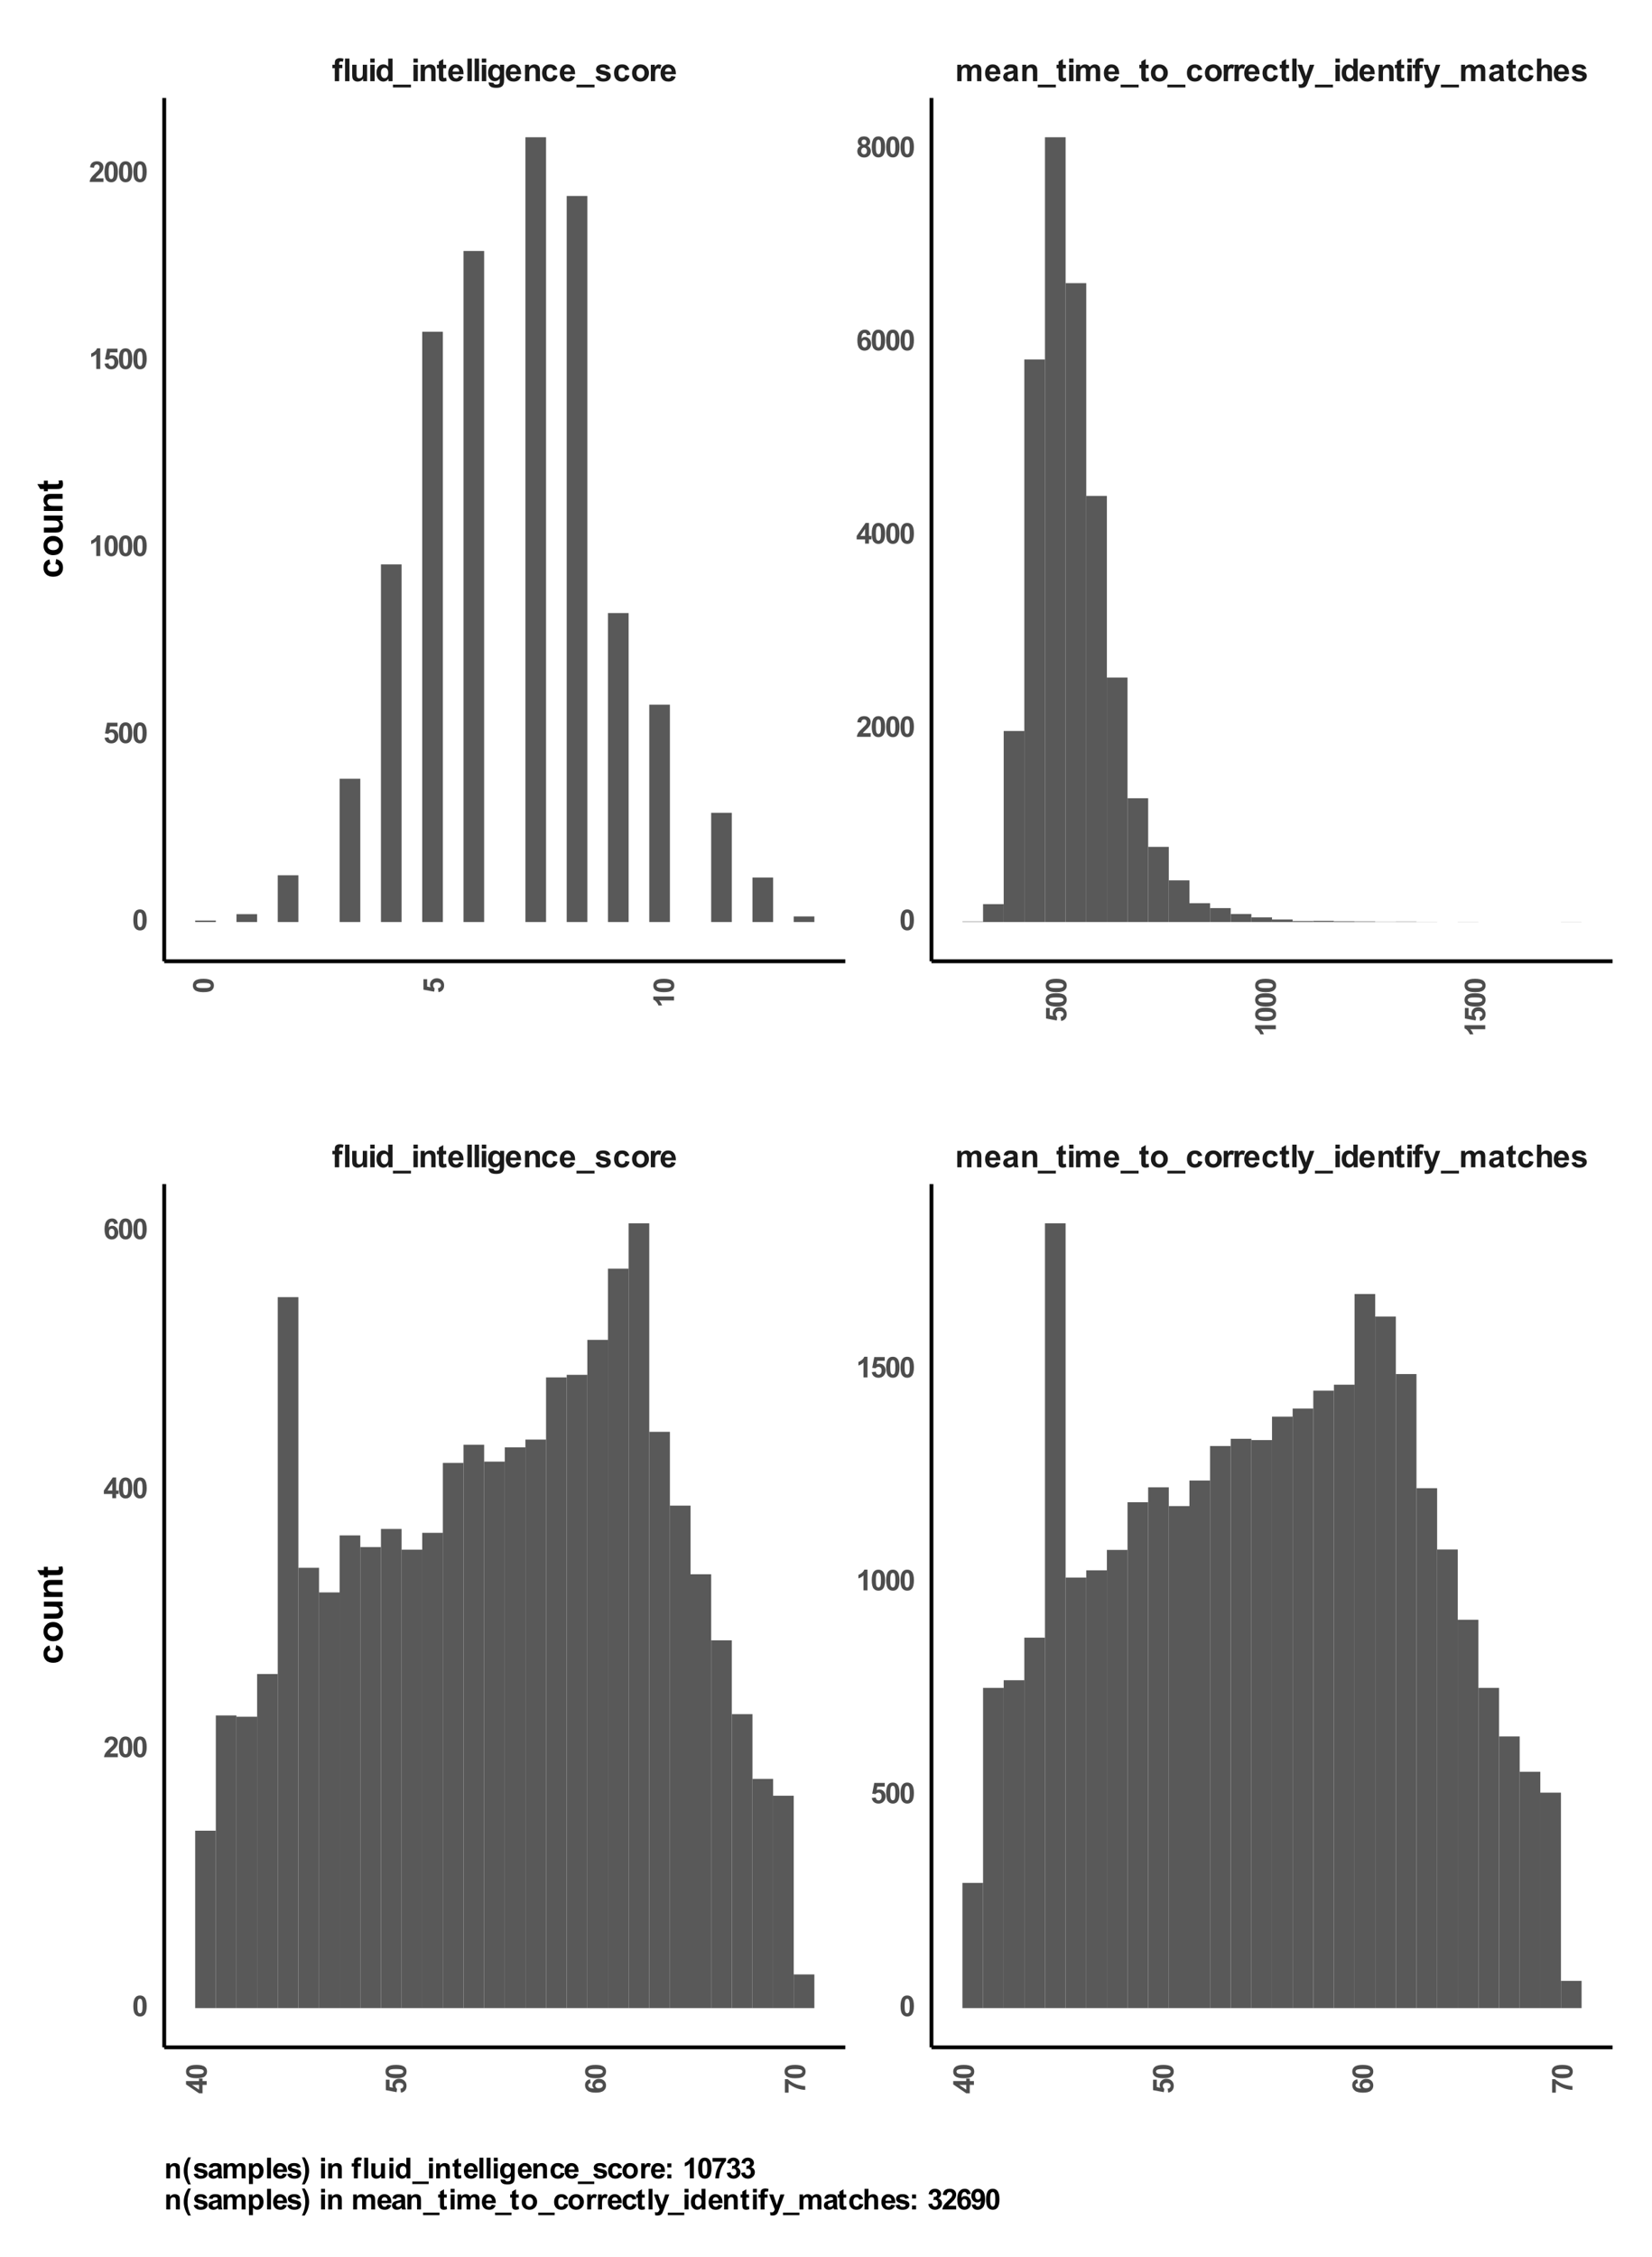 <?xml version="1.0" encoding="UTF-8"?>
<svg xmlns="http://www.w3.org/2000/svg" xmlns:xlink="http://www.w3.org/1999/xlink" width="459pt" height="627pt" viewBox="0 0 459 627" version="1.1">
<defs>
<g>
<symbol overflow="visible" id="glyph0-0">
<path style="stroke:none;" d="M 1 0 L 1 -5 L 5 -5 L 5 0 Z M 1.125 -0.125 L 4.875 -0.125 L 4.875 -4.875 L 1.125 -4.875 Z M 1.125 -0.125 "/>
</symbol>
<symbol overflow="visible" id="glyph0-1">
<path style="stroke:none;" d="M 2.203 -5.75 C 2.754 -5.75 3.188 -5.551 3.5 -5.156 C 3.875 -4.688 4.062 -3.91 4.062 -2.828 C 4.062 -1.742 3.875 -0.961 3.5 -0.484 C 3.188 -0.098 2.754 0.094 2.203 0.094 C 1.641 0.094 1.188 -0.117 0.844 -0.547 C 0.508 -0.973 0.344 -1.738 0.344 -2.844 C 0.344 -3.914 0.531 -4.691 0.906 -5.172 C 1.207 -5.555 1.641 -5.75 2.203 -5.75 Z M 2.203 -4.844 C 2.066 -4.844 1.945 -4.801 1.844 -4.719 C 1.738 -4.633 1.656 -4.484 1.594 -4.266 C 1.52 -3.973 1.484 -3.492 1.484 -2.828 C 1.484 -2.148 1.516 -1.688 1.578 -1.438 C 1.648 -1.188 1.738 -1.02 1.844 -0.938 C 1.945 -0.852 2.066 -0.812 2.203 -0.812 C 2.328 -0.812 2.441 -0.852 2.547 -0.938 C 2.648 -1.02 2.734 -1.172 2.797 -1.391 C 2.867 -1.672 2.906 -2.148 2.906 -2.828 C 2.906 -3.492 2.867 -3.953 2.797 -4.203 C 2.734 -4.461 2.648 -4.633 2.547 -4.719 C 2.441 -4.801 2.328 -4.844 2.203 -4.844 Z M 2.203 -4.844 "/>
</symbol>
<symbol overflow="visible" id="glyph0-2">
<path style="stroke:none;" d="M 4.047 -1.016 L 4.047 0 L 0.203 0 C 0.242 -0.383 0.367 -0.75 0.578 -1.094 C 0.785 -1.438 1.195 -1.895 1.812 -2.469 C 2.301 -2.926 2.602 -3.238 2.719 -3.406 C 2.875 -3.633 2.953 -3.859 2.953 -4.078 C 2.953 -4.328 2.883 -4.516 2.75 -4.641 C 2.613 -4.773 2.43 -4.844 2.203 -4.844 C 1.973 -4.844 1.789 -4.77 1.656 -4.625 C 1.52 -4.488 1.441 -4.266 1.422 -3.953 L 0.328 -4.062 C 0.391 -4.664 0.594 -5.098 0.938 -5.359 C 1.281 -5.617 1.711 -5.75 2.234 -5.75 C 2.797 -5.75 3.238 -5.598 3.562 -5.297 C 3.883 -4.992 4.047 -4.613 4.047 -4.156 C 4.047 -3.895 4 -3.648 3.906 -3.422 C 3.812 -3.191 3.664 -2.945 3.469 -2.688 C 3.332 -2.52 3.094 -2.273 2.75 -1.953 C 2.406 -1.641 2.188 -1.43 2.094 -1.328 C 2 -1.223 1.926 -1.117 1.875 -1.016 Z M 4.047 -1.016 "/>
</symbol>
<symbol overflow="visible" id="glyph0-3">
<path style="stroke:none;" d="M 2.5 0 L 2.5 -1.156 L 0.156 -1.156 L 0.156 -2.109 L 2.641 -5.75 L 3.562 -5.75 L 3.562 -2.125 L 4.266 -2.125 L 4.266 -1.156 L 3.562 -1.156 L 3.562 0 Z M 2.5 -2.125 L 2.5 -4.078 L 1.172 -2.125 Z M 2.5 -2.125 "/>
</symbol>
<symbol overflow="visible" id="glyph0-4">
<path style="stroke:none;" d="M 4.062 -4.328 L 3 -4.203 C 2.969 -4.422 2.895 -4.582 2.781 -4.688 C 2.676 -4.789 2.539 -4.844 2.375 -4.844 C 2.133 -4.844 1.938 -4.738 1.781 -4.531 C 1.625 -4.32 1.523 -3.891 1.484 -3.234 C 1.754 -3.555 2.094 -3.719 2.5 -3.719 C 2.957 -3.719 3.348 -3.539 3.672 -3.188 C 4.004 -2.844 4.172 -2.395 4.172 -1.844 C 4.172 -1.258 4 -0.789 3.656 -0.438 C 3.312 -0.082 2.867 0.094 2.328 0.094 C 1.742 0.094 1.266 -0.129 0.891 -0.578 C 0.523 -1.023 0.344 -1.758 0.344 -2.781 C 0.344 -3.832 0.535 -4.586 0.922 -5.047 C 1.305 -5.516 1.812 -5.75 2.438 -5.75 C 2.875 -5.75 3.234 -5.625 3.516 -5.375 C 3.797 -5.133 3.977 -4.785 4.062 -4.328 Z M 1.578 -1.938 C 1.578 -1.57 1.656 -1.289 1.812 -1.094 C 1.977 -0.906 2.164 -0.812 2.375 -0.812 C 2.582 -0.812 2.754 -0.891 2.891 -1.047 C 3.023 -1.211 3.094 -1.473 3.094 -1.828 C 3.094 -2.203 3.02 -2.473 2.875 -2.641 C 2.727 -2.816 2.547 -2.906 2.328 -2.906 C 2.117 -2.906 1.941 -2.82 1.797 -2.656 C 1.648 -2.5 1.578 -2.258 1.578 -1.938 Z M 1.578 -1.938 "/>
</symbol>
<symbol overflow="visible" id="glyph0-5">
<path style="stroke:none;" d="M 1.281 -3.094 C 1 -3.207 0.789 -3.367 0.656 -3.578 C 0.531 -3.797 0.469 -4.031 0.469 -4.281 C 0.469 -4.707 0.613 -5.055 0.906 -5.328 C 1.207 -5.609 1.633 -5.75 2.188 -5.75 C 2.727 -5.75 3.148 -5.609 3.453 -5.328 C 3.754 -5.055 3.906 -4.707 3.906 -4.281 C 3.906 -4.008 3.836 -3.77 3.703 -3.562 C 3.566 -3.352 3.375 -3.195 3.125 -3.094 C 3.438 -2.969 3.676 -2.781 3.844 -2.531 C 4.008 -2.289 4.094 -2.008 4.094 -1.688 C 4.094 -1.156 3.922 -0.723 3.578 -0.391 C 3.242 -0.055 2.797 0.109 2.234 0.109 C 1.711 0.109 1.281 -0.031 0.938 -0.312 C 0.531 -0.633 0.328 -1.078 0.328 -1.641 C 0.328 -1.953 0.398 -2.234 0.547 -2.484 C 0.703 -2.742 0.945 -2.945 1.281 -3.094 Z M 1.516 -4.203 C 1.516 -3.984 1.57 -3.812 1.688 -3.688 C 1.812 -3.562 1.977 -3.5 2.188 -3.5 C 2.395 -3.5 2.562 -3.562 2.688 -3.688 C 2.812 -3.812 2.875 -3.984 2.875 -4.203 C 2.875 -4.41 2.812 -4.57 2.688 -4.688 C 2.562 -4.812 2.398 -4.875 2.203 -4.875 C 1.992 -4.875 1.828 -4.812 1.703 -4.688 C 1.578 -4.562 1.516 -4.398 1.516 -4.203 Z M 1.406 -1.75 C 1.406 -1.445 1.484 -1.207 1.641 -1.031 C 1.797 -0.863 1.988 -0.781 2.219 -0.781 C 2.445 -0.781 2.633 -0.859 2.781 -1.016 C 2.926 -1.18 3 -1.422 3 -1.734 C 3 -2.004 2.922 -2.219 2.766 -2.375 C 2.617 -2.539 2.43 -2.625 2.203 -2.625 C 1.93 -2.625 1.727 -2.531 1.594 -2.344 C 1.469 -2.156 1.406 -1.957 1.406 -1.75 Z M 1.406 -1.75 "/>
</symbol>
<symbol overflow="visible" id="glyph0-6">
<path style="stroke:none;" d="M 0.359 -1.469 L 1.453 -1.594 C 1.484 -1.344 1.57 -1.145 1.719 -1 C 1.875 -0.852 2.055 -0.781 2.266 -0.781 C 2.492 -0.781 2.688 -0.875 2.844 -1.062 C 3 -1.25 3.078 -1.531 3.078 -1.906 C 3.078 -2.258 3 -2.52 2.844 -2.688 C 2.688 -2.863 2.484 -2.953 2.234 -2.953 C 1.91 -2.953 1.625 -2.816 1.375 -2.547 L 0.484 -2.672 L 1.047 -5.656 L 3.953 -5.656 L 3.953 -4.625 L 1.891 -4.625 L 1.719 -3.656 C 1.957 -3.77 2.207 -3.828 2.469 -3.828 C 2.945 -3.828 3.352 -3.648 3.688 -3.297 C 4.031 -2.941 4.203 -2.484 4.203 -1.922 C 4.203 -1.453 4.066 -1.031 3.797 -0.656 C 3.422 -0.156 2.906 0.094 2.25 0.094 C 1.719 0.094 1.285 -0.047 0.953 -0.328 C 0.617 -0.609 0.422 -0.988 0.359 -1.469 Z M 0.359 -1.469 "/>
</symbol>
<symbol overflow="visible" id="glyph0-7">
<path style="stroke:none;" d="M 3.156 0 L 2.047 0 L 2.047 -4.141 C 1.648 -3.766 1.18 -3.488 0.641 -3.312 L 0.641 -4.297 C 0.922 -4.391 1.227 -4.566 1.562 -4.828 C 1.906 -5.098 2.141 -5.406 2.266 -5.75 L 3.156 -5.75 Z M 3.156 0 "/>
</symbol>
<symbol overflow="visible" id="glyph0-8">
<path style="stroke:none;" d="M 4.344 0 L 3.25 0 L 3.25 -2.125 C 3.25 -2.57 3.223 -2.859 3.172 -2.984 C 3.129 -3.117 3.055 -3.223 2.953 -3.297 C 2.848 -3.367 2.723 -3.406 2.578 -3.406 C 2.379 -3.406 2.203 -3.352 2.047 -3.25 C 1.898 -3.145 1.801 -3.004 1.75 -2.828 C 1.695 -2.66 1.672 -2.344 1.672 -1.875 L 1.672 0 L 0.562 0 L 0.562 -4.156 L 1.594 -4.156 L 1.594 -3.547 C 1.945 -4.016 2.398 -4.25 2.953 -4.25 C 3.191 -4.25 3.41 -4.203 3.609 -4.109 C 3.816 -4.023 3.973 -3.914 4.078 -3.781 C 4.18 -3.645 4.25 -3.488 4.281 -3.312 C 4.32 -3.145 4.344 -2.898 4.344 -2.578 Z M 4.344 0 "/>
</symbol>
<symbol overflow="visible" id="glyph0-9">
<path style="stroke:none;" d="M 2.391 1.688 L 1.641 1.688 C 1.242 1.082 0.941 0.457 0.734 -0.188 C 0.523 -0.844 0.422 -1.473 0.422 -2.078 C 0.422 -2.828 0.551 -3.539 0.812 -4.219 C 1.031 -4.801 1.312 -5.336 1.656 -5.828 L 2.406 -5.828 C 2.051 -5.035 1.805 -4.363 1.672 -3.812 C 1.535 -3.258 1.469 -2.672 1.469 -2.047 C 1.469 -1.617 1.504 -1.18 1.578 -0.734 C 1.66 -0.285 1.773 0.141 1.922 0.547 C 2.004 0.805 2.16 1.188 2.391 1.688 Z M 2.391 1.688 "/>
</symbol>
<symbol overflow="visible" id="glyph0-10">
<path style="stroke:none;" d="M 0.188 -1.188 L 1.297 -1.359 C 1.336 -1.141 1.43 -0.973 1.578 -0.859 C 1.723 -0.754 1.922 -0.703 2.172 -0.703 C 2.461 -0.703 2.676 -0.754 2.812 -0.859 C 2.914 -0.93 2.969 -1.031 2.969 -1.156 C 2.969 -1.238 2.941 -1.305 2.891 -1.359 C 2.828 -1.41 2.703 -1.457 2.516 -1.5 C 1.629 -1.695 1.066 -1.875 0.828 -2.031 C 0.504 -2.258 0.344 -2.57 0.344 -2.969 C 0.344 -3.332 0.484 -3.633 0.766 -3.875 C 1.047 -4.125 1.488 -4.25 2.094 -4.25 C 2.656 -4.25 3.07 -4.156 3.344 -3.969 C 3.625 -3.781 3.816 -3.504 3.922 -3.141 L 2.891 -2.953 C 2.848 -3.117 2.766 -3.242 2.641 -3.328 C 2.516 -3.41 2.336 -3.453 2.109 -3.453 C 1.816 -3.453 1.609 -3.41 1.484 -3.328 C 1.398 -3.273 1.359 -3.203 1.359 -3.109 C 1.359 -3.035 1.395 -2.969 1.469 -2.906 C 1.57 -2.832 1.914 -2.727 2.5 -2.594 C 3.082 -2.469 3.488 -2.305 3.719 -2.109 C 3.945 -1.922 4.062 -1.648 4.062 -1.297 C 4.062 -0.922 3.898 -0.594 3.578 -0.312 C 3.266 -0.039 2.797 0.094 2.172 0.094 C 1.609 0.094 1.16 -0.02 0.828 -0.25 C 0.504 -0.477 0.289 -0.789 0.188 -1.188 Z M 0.188 -1.188 "/>
</symbol>
<symbol overflow="visible" id="glyph0-11">
<path style="stroke:none;" d="M 1.391 -2.891 L 0.406 -3.062 C 0.508 -3.469 0.695 -3.766 0.969 -3.953 C 1.25 -4.148 1.66 -4.25 2.203 -4.25 C 2.691 -4.25 3.055 -4.188 3.297 -4.062 C 3.535 -3.945 3.703 -3.801 3.797 -3.625 C 3.891 -3.445 3.938 -3.117 3.938 -2.641 L 3.938 -1.359 C 3.938 -0.992 3.953 -0.723 3.984 -0.547 C 4.016 -0.379 4.082 -0.195 4.188 0 L 3.094 0 C 3.062 -0.07 3.023 -0.18 2.984 -0.328 C 2.973 -0.391 2.961 -0.43 2.953 -0.453 C 2.766 -0.273 2.562 -0.141 2.344 -0.047 C 2.133 0.047 1.91 0.094 1.672 0.094 C 1.242 0.094 0.906 -0.02 0.656 -0.25 C 0.406 -0.488 0.281 -0.785 0.281 -1.141 C 0.281 -1.367 0.336 -1.57 0.453 -1.75 C 0.566 -1.938 0.723 -2.078 0.922 -2.172 C 1.129 -2.273 1.422 -2.363 1.797 -2.438 C 2.305 -2.531 2.66 -2.617 2.859 -2.703 L 2.859 -2.812 C 2.859 -3.031 2.805 -3.18 2.703 -3.266 C 2.598 -3.359 2.406 -3.406 2.125 -3.406 C 1.926 -3.406 1.77 -3.363 1.656 -3.281 C 1.551 -3.207 1.461 -3.078 1.391 -2.891 Z M 2.859 -2 C 2.723 -1.945 2.5 -1.891 2.188 -1.828 C 1.883 -1.766 1.688 -1.703 1.594 -1.641 C 1.457 -1.535 1.391 -1.406 1.391 -1.25 C 1.391 -1.094 1.445 -0.957 1.562 -0.844 C 1.676 -0.738 1.82 -0.688 2 -0.688 C 2.195 -0.688 2.383 -0.75 2.562 -0.875 C 2.695 -0.977 2.785 -1.098 2.828 -1.234 C 2.848 -1.328 2.859 -1.508 2.859 -1.781 Z M 2.859 -2 "/>
</symbol>
<symbol overflow="visible" id="glyph0-12">
<path style="stroke:none;" d="M 0.5 -4.156 L 1.5 -4.156 L 1.5 -3.578 C 1.863 -4.023 2.297 -4.25 2.797 -4.25 C 3.066 -4.25 3.297 -4.191 3.484 -4.078 C 3.68 -3.973 3.844 -3.805 3.969 -3.578 C 4.156 -3.805 4.352 -3.973 4.562 -4.078 C 4.77 -4.191 4.992 -4.25 5.234 -4.25 C 5.535 -4.25 5.789 -4.188 6 -4.062 C 6.219 -3.938 6.379 -3.754 6.484 -3.516 C 6.555 -3.336 6.594 -3.051 6.594 -2.656 L 6.594 0 L 5.5 0 L 5.5 -2.375 C 5.5 -2.781 5.461 -3.047 5.391 -3.172 C 5.285 -3.328 5.129 -3.406 4.922 -3.406 C 4.766 -3.406 4.617 -3.359 4.484 -3.266 C 4.348 -3.172 4.25 -3.031 4.188 -2.844 C 4.125 -2.664 4.094 -2.383 4.094 -2 L 4.094 0 L 3 0 L 3 -2.281 C 3 -2.676 2.977 -2.93 2.938 -3.047 C 2.906 -3.172 2.848 -3.258 2.766 -3.312 C 2.68 -3.375 2.566 -3.406 2.422 -3.406 C 2.254 -3.406 2.102 -3.359 1.969 -3.266 C 1.832 -3.172 1.734 -3.035 1.672 -2.859 C 1.617 -2.691 1.594 -2.41 1.594 -2.016 L 1.594 0 L 0.5 0 Z M 0.5 -4.156 "/>
</symbol>
<symbol overflow="visible" id="glyph0-13">
<path style="stroke:none;" d="M 0.547 -4.156 L 1.562 -4.156 L 1.562 -3.547 C 1.695 -3.754 1.879 -3.922 2.109 -4.047 C 2.336 -4.18 2.586 -4.25 2.859 -4.25 C 3.336 -4.25 3.742 -4.055 4.078 -3.672 C 4.422 -3.297 4.594 -2.77 4.594 -2.094 C 4.594 -1.406 4.422 -0.867 4.078 -0.484 C 3.742 -0.098 3.336 0.094 2.859 0.094 C 2.629 0.094 2.422 0.047 2.234 -0.047 C 2.047 -0.141 1.848 -0.297 1.641 -0.516 L 1.641 1.578 L 0.547 1.578 Z M 1.625 -2.141 C 1.625 -1.68 1.719 -1.336 1.906 -1.109 C 2.094 -0.891 2.316 -0.781 2.578 -0.781 C 2.836 -0.781 3.051 -0.879 3.219 -1.078 C 3.383 -1.285 3.469 -1.625 3.469 -2.094 C 3.469 -2.531 3.379 -2.852 3.203 -3.062 C 3.035 -3.27 2.82 -3.375 2.562 -3.375 C 2.289 -3.375 2.066 -3.27 1.891 -3.062 C 1.711 -2.852 1.625 -2.547 1.625 -2.141 Z M 1.625 -2.141 "/>
</symbol>
<symbol overflow="visible" id="glyph0-14">
<path style="stroke:none;" d="M 0.578 0 L 0.578 -5.734 L 1.672 -5.734 L 1.672 0 Z M 0.578 0 "/>
</symbol>
<symbol overflow="visible" id="glyph0-15">
<path style="stroke:none;" d="M 2.984 -1.328 L 4.078 -1.141 C 3.93 -0.734 3.707 -0.426 3.406 -0.219 C 3.102 -0.008 2.723 0.094 2.266 0.094 C 1.547 0.094 1.016 -0.141 0.672 -0.609 C 0.391 -0.992 0.25 -1.473 0.25 -2.047 C 0.25 -2.734 0.426 -3.27 0.781 -3.656 C 1.145 -4.051 1.602 -4.25 2.156 -4.25 C 2.77 -4.25 3.254 -4.039 3.609 -3.625 C 3.973 -3.219 4.145 -2.598 4.125 -1.766 L 1.375 -1.766 C 1.383 -1.43 1.473 -1.176 1.641 -1 C 1.816 -0.82 2.031 -0.734 2.281 -0.734 C 2.445 -0.734 2.586 -0.781 2.703 -0.875 C 2.828 -0.969 2.922 -1.117 2.984 -1.328 Z M 3.047 -2.438 C 3.035 -2.75 2.953 -2.988 2.797 -3.156 C 2.641 -3.32 2.445 -3.406 2.219 -3.406 C 1.977 -3.406 1.781 -3.316 1.625 -3.141 C 1.469 -2.961 1.395 -2.727 1.406 -2.438 Z M 3.047 -2.438 "/>
</symbol>
<symbol overflow="visible" id="glyph0-16">
<path style="stroke:none;" d="M 0.266 1.688 C 0.484 1.219 0.633 0.859 0.719 0.609 C 0.812 0.367 0.895 0.086 0.969 -0.234 C 1.051 -0.555 1.109 -0.863 1.141 -1.156 C 1.18 -1.445 1.203 -1.742 1.203 -2.047 C 1.203 -2.672 1.133 -3.258 1 -3.812 C 0.863 -4.363 0.617 -5.035 0.266 -5.828 L 1.016 -5.828 C 1.398 -5.266 1.703 -4.672 1.922 -4.047 C 2.141 -3.422 2.25 -2.785 2.25 -2.141 C 2.25 -1.586 2.164 -1.004 2 -0.391 C 1.801 0.316 1.477 1.008 1.031 1.688 Z M 0.266 1.688 "/>
</symbol>
<symbol overflow="visible" id="glyph0-17">
<path style="stroke:none;" d=""/>
</symbol>
<symbol overflow="visible" id="glyph0-18">
<path style="stroke:none;" d="M 0.578 -4.719 L 0.578 -5.734 L 1.672 -5.734 L 1.672 -4.719 Z M 0.578 0 L 0.578 -4.156 L 1.672 -4.156 L 1.672 0 Z M 0.578 0 "/>
</symbol>
<symbol overflow="visible" id="glyph0-19">
<path style="stroke:none;" d="M 0.094 -4.156 L 0.703 -4.156 L 0.703 -4.469 C 0.703 -4.812 0.738 -5.066 0.812 -5.234 C 0.883 -5.41 1.02 -5.551 1.219 -5.656 C 1.426 -5.77 1.68 -5.828 1.984 -5.828 C 2.297 -5.828 2.602 -5.781 2.906 -5.688 L 2.75 -4.922 C 2.57 -4.961 2.406 -4.984 2.25 -4.984 C 2.094 -4.984 1.977 -4.945 1.906 -4.875 C 1.832 -4.801 1.797 -4.656 1.797 -4.438 L 1.797 -4.156 L 2.625 -4.156 L 2.625 -3.281 L 1.797 -3.281 L 1.797 0 L 0.703 0 L 0.703 -3.281 L 0.094 -3.281 Z M 0.094 -4.156 "/>
</symbol>
<symbol overflow="visible" id="glyph0-20">
<path style="stroke:none;" d="M 3.312 0 L 3.312 -0.625 C 3.156 -0.406 2.953 -0.227 2.703 -0.094 C 2.461 0.031 2.207 0.094 1.938 0.094 C 1.656 0.094 1.398 0.031 1.172 -0.094 C 0.953 -0.219 0.789 -0.391 0.688 -0.609 C 0.594 -0.828 0.547 -1.133 0.547 -1.531 L 0.547 -4.156 L 1.656 -4.156 L 1.656 -2.25 C 1.656 -1.664 1.672 -1.305 1.703 -1.172 C 1.742 -1.035 1.816 -0.93 1.922 -0.859 C 2.035 -0.785 2.176 -0.75 2.344 -0.75 C 2.531 -0.75 2.695 -0.797 2.844 -0.891 C 2.988 -0.992 3.086 -1.125 3.141 -1.281 C 3.203 -1.438 3.234 -1.812 3.234 -2.406 L 3.234 -4.156 L 4.328 -4.156 L 4.328 0 Z M 3.312 0 "/>
</symbol>
<symbol overflow="visible" id="glyph0-21">
<path style="stroke:none;" d="M 4.375 0 L 3.359 0 L 3.359 -0.609 C 3.191 -0.367 2.992 -0.191 2.766 -0.078 C 2.535 0.035 2.301 0.094 2.062 0.094 C 1.582 0.094 1.172 -0.098 0.828 -0.484 C 0.492 -0.867 0.328 -1.406 0.328 -2.094 C 0.328 -2.789 0.492 -3.32 0.828 -3.688 C 1.16 -4.062 1.578 -4.25 2.078 -4.25 C 2.547 -4.25 2.945 -4.055 3.281 -3.672 L 3.281 -5.734 L 4.375 -5.734 Z M 1.453 -2.172 C 1.453 -1.723 1.516 -1.398 1.641 -1.203 C 1.816 -0.922 2.062 -0.781 2.375 -0.781 C 2.625 -0.781 2.836 -0.883 3.016 -1.094 C 3.191 -1.312 3.281 -1.633 3.281 -2.062 C 3.281 -2.539 3.191 -2.883 3.016 -3.094 C 2.848 -3.301 2.633 -3.406 2.375 -3.406 C 2.113 -3.406 1.895 -3.301 1.719 -3.094 C 1.539 -2.883 1.453 -2.578 1.453 -2.172 Z M 1.453 -2.172 "/>
</symbol>
<symbol overflow="visible" id="glyph0-22">
<path style="stroke:none;" d="M -0.078 1.578 L -0.078 0.875 L 4.484 0.875 L 4.484 1.578 Z M -0.078 1.578 "/>
</symbol>
<symbol overflow="visible" id="glyph0-23">
<path style="stroke:none;" d="M 2.484 -4.156 L 2.484 -3.281 L 1.734 -3.281 L 1.734 -1.609 C 1.734 -1.266 1.738 -1.062 1.75 -1 C 1.758 -0.945 1.789 -0.898 1.844 -0.859 C 1.895 -0.828 1.957 -0.812 2.031 -0.812 C 2.133 -0.812 2.281 -0.848 2.469 -0.922 L 2.562 -0.078 C 2.312 0.035 2.023 0.094 1.703 0.094 C 1.504 0.094 1.32 0.062 1.156 0 C 1 -0.07 0.883 -0.16 0.812 -0.266 C 0.738 -0.367 0.688 -0.508 0.656 -0.688 C 0.633 -0.82 0.625 -1.082 0.625 -1.469 L 0.625 -3.281 L 0.125 -3.281 L 0.125 -4.156 L 0.625 -4.156 L 0.625 -4.969 L 1.734 -5.609 L 1.734 -4.156 Z M 2.484 -4.156 "/>
</symbol>
<symbol overflow="visible" id="glyph0-24">
<path style="stroke:none;" d="M 0.469 0.281 L 1.734 0.422 C 1.754 0.566 1.801 0.672 1.875 0.734 C 1.977 0.805 2.141 0.844 2.359 0.844 C 2.648 0.844 2.867 0.801 3.016 0.719 C 3.109 0.656 3.18 0.562 3.234 0.438 C 3.266 0.344 3.281 0.176 3.281 -0.062 L 3.281 -0.672 C 2.945 -0.223 2.531 0 2.031 0 C 1.477 0 1.039 -0.234 0.719 -0.703 C 0.457 -1.078 0.328 -1.539 0.328 -2.094 C 0.328 -2.789 0.492 -3.32 0.828 -3.688 C 1.16 -4.062 1.578 -4.25 2.078 -4.25 C 2.586 -4.25 3.008 -4.02 3.344 -3.562 L 3.344 -4.156 L 4.375 -4.156 L 4.375 -0.422 C 4.375 0.066 4.332 0.43 4.25 0.672 C 4.176 0.91 4.066 1.098 3.922 1.234 C 3.773 1.379 3.578 1.488 3.328 1.562 C 3.086 1.645 2.781 1.688 2.406 1.688 C 1.707 1.688 1.207 1.566 0.906 1.328 C 0.613 1.086 0.469 0.781 0.469 0.406 C 0.469 0.375 0.469 0.332 0.469 0.281 Z M 1.453 -2.156 C 1.453 -1.719 1.535 -1.395 1.703 -1.188 C 1.879 -0.988 2.094 -0.891 2.344 -0.891 C 2.613 -0.891 2.836 -0.992 3.016 -1.203 C 3.203 -1.41 3.297 -1.723 3.297 -2.141 C 3.297 -2.566 3.207 -2.883 3.031 -3.094 C 2.852 -3.301 2.629 -3.406 2.359 -3.406 C 2.098 -3.406 1.879 -3.301 1.703 -3.094 C 1.535 -2.895 1.453 -2.582 1.453 -2.156 Z M 1.453 -2.156 "/>
</symbol>
<symbol overflow="visible" id="glyph0-25">
<path style="stroke:none;" d="M 4.188 -2.922 L 3.109 -2.734 C 3.078 -2.941 2.992 -3.098 2.859 -3.203 C 2.734 -3.316 2.566 -3.375 2.359 -3.375 C 2.086 -3.375 1.867 -3.281 1.703 -3.094 C 1.547 -2.906 1.469 -2.594 1.469 -2.156 C 1.469 -1.656 1.547 -1.301 1.703 -1.094 C 1.867 -0.895 2.094 -0.797 2.375 -0.797 C 2.582 -0.797 2.754 -0.852 2.891 -0.969 C 3.023 -1.094 3.117 -1.301 3.172 -1.594 L 4.25 -1.406 C 4.133 -0.914 3.914 -0.539 3.594 -0.281 C 3.281 -0.031 2.859 0.094 2.328 0.094 C 1.723 0.094 1.238 -0.098 0.875 -0.484 C 0.508 -0.867 0.328 -1.398 0.328 -2.078 C 0.328 -2.754 0.508 -3.285 0.875 -3.672 C 1.238 -4.055 1.727 -4.25 2.344 -4.25 C 2.852 -4.25 3.254 -4.141 3.547 -3.922 C 3.848 -3.703 4.062 -3.367 4.188 -2.922 Z M 4.188 -2.922 "/>
</symbol>
<symbol overflow="visible" id="glyph0-26">
<path style="stroke:none;" d="M 0.328 -2.141 C 0.328 -2.504 0.414 -2.852 0.594 -3.188 C 0.77 -3.531 1.02 -3.789 1.344 -3.969 C 1.676 -4.156 2.047 -4.25 2.453 -4.25 C 3.086 -4.25 3.602 -4.039 4 -3.625 C 4.406 -3.219 4.609 -2.707 4.609 -2.094 C 4.609 -1.457 4.406 -0.93 4 -0.516 C 3.594 -0.109 3.082 0.094 2.469 0.094 C 2.082 0.094 1.719 0.008 1.375 -0.156 C 1.031 -0.332 0.77 -0.586 0.594 -0.922 C 0.414 -1.254 0.328 -1.66 0.328 -2.141 Z M 1.453 -2.078 C 1.453 -1.66 1.547 -1.344 1.734 -1.125 C 1.93 -0.906 2.176 -0.797 2.469 -0.797 C 2.75 -0.797 2.984 -0.906 3.172 -1.125 C 3.367 -1.344 3.469 -1.66 3.469 -2.078 C 3.469 -2.484 3.367 -2.797 3.172 -3.016 C 2.984 -3.234 2.75 -3.344 2.469 -3.344 C 2.176 -3.344 1.93 -3.234 1.734 -3.016 C 1.547 -2.797 1.453 -2.484 1.453 -2.078 Z M 1.453 -2.078 "/>
</symbol>
<symbol overflow="visible" id="glyph0-27">
<path style="stroke:none;" d="M 1.625 0 L 0.531 0 L 0.531 -4.156 L 1.547 -4.156 L 1.547 -3.562 C 1.723 -3.844 1.879 -4.023 2.016 -4.109 C 2.16 -4.203 2.32 -4.25 2.5 -4.25 C 2.75 -4.25 2.988 -4.176 3.219 -4.031 L 2.875 -3.078 C 2.688 -3.203 2.516 -3.266 2.359 -3.266 C 2.203 -3.266 2.07 -3.219 1.969 -3.125 C 1.863 -3.039 1.781 -2.891 1.719 -2.672 C 1.656 -2.453 1.625 -1.988 1.625 -1.281 Z M 1.625 0 "/>
</symbol>
<symbol overflow="visible" id="glyph0-28">
<path style="stroke:none;" d="M 0.781 -3.047 L 0.781 -4.156 L 1.891 -4.156 L 1.891 -3.047 Z M 0.781 0 L 0.781 -1.094 L 1.891 -1.094 L 1.891 0 Z M 0.781 0 "/>
</symbol>
<symbol overflow="visible" id="glyph0-29">
<path style="stroke:none;" d="M 0.344 -4.625 L 0.344 -5.656 L 4.094 -5.656 L 4.094 -4.859 C 3.781 -4.547 3.461 -4.102 3.141 -3.531 C 2.828 -2.969 2.586 -2.363 2.422 -1.719 C 2.254 -1.082 2.172 -0.508 2.172 0 L 1.109 0 C 1.129 -0.789 1.289 -1.598 1.594 -2.422 C 1.906 -3.242 2.32 -3.977 2.844 -4.625 Z M 0.344 -4.625 "/>
</symbol>
<symbol overflow="visible" id="glyph0-30">
<path style="stroke:none;" d="M 0.297 -1.516 L 1.359 -1.656 C 1.398 -1.383 1.492 -1.176 1.641 -1.031 C 1.785 -0.883 1.961 -0.812 2.172 -0.812 C 2.398 -0.812 2.594 -0.895 2.75 -1.062 C 2.906 -1.238 2.984 -1.473 2.984 -1.766 C 2.984 -2.047 2.906 -2.266 2.75 -2.422 C 2.602 -2.586 2.426 -2.672 2.219 -2.672 C 2.07 -2.672 1.906 -2.641 1.719 -2.578 L 1.828 -3.484 C 2.129 -3.473 2.359 -3.535 2.516 -3.672 C 2.672 -3.805 2.75 -3.988 2.75 -4.219 C 2.75 -4.406 2.691 -4.555 2.578 -4.672 C 2.461 -4.785 2.312 -4.844 2.125 -4.844 C 1.938 -4.844 1.773 -4.773 1.641 -4.641 C 1.504 -4.516 1.422 -4.328 1.391 -4.078 L 0.391 -4.25 C 0.453 -4.602 0.555 -4.879 0.703 -5.078 C 0.848 -5.285 1.047 -5.445 1.297 -5.562 C 1.547 -5.688 1.832 -5.75 2.156 -5.75 C 2.688 -5.75 3.117 -5.578 3.453 -5.234 C 3.711 -4.953 3.844 -4.633 3.844 -4.281 C 3.844 -3.781 3.57 -3.379 3.031 -3.078 C 3.352 -3.004 3.613 -2.844 3.812 -2.594 C 4.008 -2.352 4.109 -2.062 4.109 -1.719 C 4.109 -1.219 3.922 -0.789 3.547 -0.438 C 3.18 -0.082 2.727 0.094 2.188 0.094 C 1.664 0.094 1.234 -0.051 0.891 -0.344 C 0.555 -0.645 0.359 -1.035 0.297 -1.516 Z M 0.297 -1.516 "/>
</symbol>
<symbol overflow="visible" id="glyph0-31">
<path style="stroke:none;" d="M 0.062 -4.156 L 1.219 -4.156 L 2.219 -1.203 L 3.188 -4.156 L 4.328 -4.156 L 2.859 -0.156 L 2.594 0.562 C 2.5 0.812 2.406 1 2.312 1.125 C 2.227 1.25 2.129 1.348 2.016 1.422 C 1.898 1.504 1.758 1.566 1.594 1.609 C 1.438 1.66 1.254 1.688 1.047 1.688 C 0.828 1.688 0.617 1.664 0.422 1.625 L 0.328 0.766 C 0.492 0.797 0.645 0.812 0.781 0.812 C 1.039 0.812 1.227 0.734 1.344 0.578 C 1.469 0.43 1.566 0.242 1.641 0.016 Z M 0.062 -4.156 "/>
</symbol>
<symbol overflow="visible" id="glyph0-32">
<path style="stroke:none;" d="M 1.672 -5.734 L 1.672 -3.625 C 2.023 -4.039 2.445 -4.25 2.938 -4.25 C 3.188 -4.25 3.41 -4.203 3.609 -4.109 C 3.816 -4.016 3.973 -3.895 4.078 -3.75 C 4.18 -3.602 4.25 -3.441 4.281 -3.266 C 4.32 -3.086 4.344 -2.812 4.344 -2.438 L 4.344 0 L 3.25 0 L 3.25 -2.188 C 3.25 -2.625 3.227 -2.898 3.188 -3.016 C 3.145 -3.141 3.07 -3.234 2.969 -3.297 C 2.863 -3.367 2.734 -3.406 2.578 -3.406 C 2.391 -3.406 2.223 -3.359 2.078 -3.266 C 1.941 -3.18 1.836 -3.051 1.766 -2.875 C 1.703 -2.695 1.672 -2.43 1.672 -2.078 L 1.672 0 L 0.578 0 L 0.578 -5.734 Z M 1.672 -5.734 "/>
</symbol>
<symbol overflow="visible" id="glyph0-33">
<path style="stroke:none;" d="M 0.359 -1.328 L 1.422 -1.438 C 1.453 -1.227 1.52 -1.07 1.625 -0.969 C 1.738 -0.863 1.883 -0.812 2.062 -0.812 C 2.289 -0.812 2.484 -0.914 2.641 -1.125 C 2.797 -1.332 2.898 -1.766 2.953 -2.422 C 2.672 -2.098 2.32 -1.938 1.906 -1.938 C 1.457 -1.938 1.066 -2.109 0.734 -2.453 C 0.41 -2.805 0.25 -3.258 0.25 -3.812 C 0.25 -4.395 0.422 -4.863 0.766 -5.219 C 1.117 -5.57 1.562 -5.75 2.094 -5.75 C 2.676 -5.75 3.148 -5.523 3.516 -5.078 C 3.891 -4.629 4.078 -3.891 4.078 -2.859 C 4.078 -1.816 3.883 -1.062 3.5 -0.594 C 3.113 -0.125 2.609 0.109 1.984 0.109 C 1.535 0.109 1.172 -0.008 0.891 -0.25 C 0.617 -0.488 0.441 -0.848 0.359 -1.328 Z M 2.844 -3.719 C 2.844 -4.07 2.758 -4.348 2.594 -4.547 C 2.438 -4.742 2.254 -4.844 2.047 -4.844 C 1.836 -4.844 1.664 -4.758 1.531 -4.594 C 1.395 -4.438 1.328 -4.176 1.328 -3.812 C 1.328 -3.445 1.398 -3.176 1.547 -3 C 1.691 -2.82 1.875 -2.734 2.094 -2.734 C 2.312 -2.734 2.488 -2.816 2.625 -2.984 C 2.77 -3.148 2.844 -3.395 2.844 -3.719 Z M 2.844 -3.719 "/>
</symbol>
<symbol overflow="visible" id="glyph1-0">
<path style="stroke:none;" d="M 1.094 0 L 1.094 -5.5 L 5.5 -5.5 L 5.5 0 Z M 1.234 -0.141 L 5.359 -0.141 L 5.359 -5.359 L 1.234 -5.359 Z M 1.234 -0.141 "/>
</symbol>
<symbol overflow="visible" id="glyph1-1">
<path style="stroke:none;" d="M 0.109 -4.562 L 0.766 -4.562 L 0.766 -4.906 C 0.766 -5.289 0.805 -5.578 0.891 -5.766 C 0.973 -5.953 1.125 -6.102 1.344 -6.219 C 1.562 -6.344 1.836 -6.406 2.172 -6.406 C 2.516 -6.406 2.852 -6.352 3.188 -6.25 L 3.031 -5.406 C 2.832 -5.457 2.645 -5.484 2.469 -5.484 C 2.289 -5.484 2.164 -5.441 2.094 -5.359 C 2.02 -5.273 1.984 -5.117 1.984 -4.891 L 1.984 -4.562 L 2.875 -4.562 L 2.875 -3.609 L 1.984 -3.609 L 1.984 0 L 0.766 0 L 0.766 -3.609 L 0.109 -3.609 Z M 0.109 -4.562 "/>
</symbol>
<symbol overflow="visible" id="glyph1-2">
<path style="stroke:none;" d="M 0.625 0 L 0.625 -6.297 L 1.844 -6.297 L 1.844 0 Z M 0.625 0 "/>
</symbol>
<symbol overflow="visible" id="glyph1-3">
<path style="stroke:none;" d="M 3.641 0 L 3.641 -0.688 C 3.473 -0.438 3.254 -0.238 2.984 -0.094 C 2.711 0.039 2.426 0.109 2.125 0.109 C 1.812 0.109 1.535 0.039 1.297 -0.094 C 1.055 -0.227 0.879 -0.414 0.766 -0.656 C 0.66 -0.906 0.609 -1.242 0.609 -1.672 L 0.609 -4.562 L 1.812 -4.562 L 1.812 -2.469 C 1.812 -1.82 1.832 -1.426 1.875 -1.281 C 1.926 -1.133 2.008 -1.02 2.125 -0.938 C 2.238 -0.852 2.383 -0.812 2.562 -0.812 C 2.77 -0.812 2.957 -0.867 3.125 -0.984 C 3.289 -1.098 3.398 -1.238 3.453 -1.406 C 3.516 -1.57 3.547 -1.984 3.547 -2.641 L 3.547 -4.562 L 4.75 -4.562 L 4.75 0 Z M 3.641 0 "/>
</symbol>
<symbol overflow="visible" id="glyph1-4">
<path style="stroke:none;" d="M 0.625 -5.188 L 0.625 -6.297 L 1.844 -6.297 L 1.844 -5.188 Z M 0.625 0 L 0.625 -4.562 L 1.844 -4.562 L 1.844 0 Z M 0.625 0 "/>
</symbol>
<symbol overflow="visible" id="glyph1-5">
<path style="stroke:none;" d="M 4.812 0 L 3.688 0 L 3.688 -0.672 C 3.508 -0.41 3.289 -0.211 3.031 -0.078 C 2.781 0.047 2.523 0.109 2.266 0.109 C 1.742 0.109 1.297 -0.098 0.922 -0.516 C 0.547 -0.941 0.359 -1.535 0.359 -2.297 C 0.359 -3.066 0.539 -3.656 0.906 -4.062 C 1.27 -4.469 1.727 -4.672 2.281 -4.672 C 2.789 -4.672 3.234 -4.457 3.609 -4.031 L 3.609 -6.297 L 4.812 -6.297 Z M 1.594 -2.375 C 1.594 -1.895 1.66 -1.547 1.797 -1.328 C 1.992 -1.004 2.266 -0.844 2.609 -0.844 C 2.891 -0.844 3.125 -0.961 3.312 -1.203 C 3.508 -1.441 3.609 -1.797 3.609 -2.266 C 3.609 -2.785 3.516 -3.16 3.328 -3.391 C 3.141 -3.617 2.898 -3.734 2.609 -3.734 C 2.316 -3.734 2.07 -3.617 1.875 -3.391 C 1.688 -3.172 1.594 -2.832 1.594 -2.375 Z M 1.594 -2.375 "/>
</symbol>
<symbol overflow="visible" id="glyph1-6">
<path style="stroke:none;" d="M -0.078 1.734 L -0.078 0.953 L 4.938 0.953 L 4.938 1.734 Z M -0.078 1.734 "/>
</symbol>
<symbol overflow="visible" id="glyph1-7">
<path style="stroke:none;" d="M 4.781 0 L 3.578 0 L 3.578 -2.328 C 3.578 -2.816 3.551 -3.133 3.5 -3.281 C 3.445 -3.426 3.363 -3.535 3.25 -3.609 C 3.133 -3.691 2.992 -3.734 2.828 -3.734 C 2.617 -3.734 2.43 -3.676 2.266 -3.562 C 2.098 -3.445 1.984 -3.297 1.922 -3.109 C 1.859 -2.922 1.828 -2.57 1.828 -2.062 L 1.828 0 L 0.625 0 L 0.625 -4.562 L 1.75 -4.562 L 1.75 -3.891 C 2.145 -4.41 2.645 -4.672 3.25 -4.672 C 3.508 -4.672 3.75 -4.617 3.969 -4.516 C 4.195 -4.422 4.363 -4.301 4.469 -4.156 C 4.582 -4.008 4.66 -3.836 4.703 -3.641 C 4.754 -3.453 4.781 -3.18 4.781 -2.828 Z M 4.781 0 "/>
</symbol>
<symbol overflow="visible" id="glyph1-8">
<path style="stroke:none;" d="M 2.719 -4.562 L 2.719 -3.594 L 1.906 -3.594 L 1.906 -1.766 C 1.906 -1.391 1.91 -1.172 1.922 -1.109 C 1.941 -1.047 1.977 -0.992 2.031 -0.953 C 2.082 -0.91 2.148 -0.891 2.234 -0.891 C 2.348 -0.891 2.508 -0.93 2.719 -1.016 L 2.828 -0.078 C 2.547 0.047 2.227 0.109 1.875 0.109 C 1.656 0.109 1.457 0.07 1.281 0 C 1.102 -0.07 0.973 -0.164 0.891 -0.281 C 0.805 -0.406 0.75 -0.566 0.719 -0.766 C 0.695 -0.898 0.688 -1.18 0.688 -1.609 L 0.688 -3.594 L 0.141 -3.594 L 0.141 -4.562 L 0.688 -4.562 L 0.688 -5.469 L 1.906 -6.172 L 1.906 -4.562 Z M 2.719 -4.562 "/>
</symbol>
<symbol overflow="visible" id="glyph1-9">
<path style="stroke:none;" d="M 3.266 -1.453 L 4.469 -1.25 C 4.32 -0.812 4.082 -0.473 3.75 -0.234 C 3.414 -0.004 2.992 0.109 2.484 0.109 C 1.691 0.109 1.109 -0.148 0.734 -0.672 C 0.43 -1.086 0.281 -1.613 0.281 -2.25 C 0.281 -3 0.477 -3.586 0.875 -4.016 C 1.27 -4.453 1.77 -4.672 2.375 -4.672 C 3.051 -4.672 3.582 -4.441 3.969 -3.984 C 4.363 -3.535 4.555 -2.852 4.547 -1.938 L 1.516 -1.938 C 1.523 -1.57 1.625 -1.289 1.812 -1.094 C 2 -0.895 2.227 -0.797 2.5 -0.797 C 2.688 -0.797 2.844 -0.848 2.969 -0.953 C 3.102 -1.055 3.203 -1.223 3.266 -1.453 Z M 3.344 -2.672 C 3.332 -3.023 3.238 -3.289 3.062 -3.469 C 2.895 -3.645 2.688 -3.734 2.438 -3.734 C 2.176 -3.734 1.961 -3.641 1.797 -3.453 C 1.617 -3.266 1.531 -3.004 1.531 -2.672 Z M 3.344 -2.672 "/>
</symbol>
<symbol overflow="visible" id="glyph1-10">
<path style="stroke:none;" d="M 0.516 0.297 L 1.906 0.469 C 1.926 0.625 1.977 0.734 2.062 0.797 C 2.176 0.879 2.352 0.922 2.594 0.922 C 2.914 0.922 3.156 0.875 3.312 0.781 C 3.414 0.719 3.492 0.617 3.547 0.484 C 3.586 0.379 3.609 0.191 3.609 -0.078 L 3.609 -0.734 C 3.242 -0.242 2.785 0 2.234 0 C 1.617 0 1.133 -0.258 0.781 -0.781 C 0.5 -1.188 0.359 -1.695 0.359 -2.312 C 0.359 -3.07 0.539 -3.656 0.906 -4.062 C 1.281 -4.469 1.738 -4.672 2.281 -4.672 C 2.844 -4.672 3.312 -4.422 3.688 -3.922 L 3.688 -4.562 L 4.812 -4.562 L 4.812 -0.469 C 4.812 0.07 4.766 0.473 4.672 0.734 C 4.586 1.004 4.461 1.211 4.297 1.359 C 4.141 1.516 3.926 1.633 3.656 1.719 C 3.395 1.801 3.055 1.844 2.641 1.844 C 1.867 1.844 1.32 1.711 1 1.453 C 0.676 1.191 0.516 0.859 0.516 0.453 C 0.516 0.41 0.516 0.359 0.516 0.297 Z M 1.594 -2.375 C 1.594 -1.895 1.688 -1.539 1.875 -1.312 C 2.062 -1.082 2.297 -0.969 2.578 -0.969 C 2.867 -0.969 3.113 -1.082 3.312 -1.312 C 3.52 -1.551 3.625 -1.895 3.625 -2.344 C 3.625 -2.812 3.523 -3.16 3.328 -3.391 C 3.141 -3.617 2.895 -3.734 2.594 -3.734 C 2.301 -3.734 2.062 -3.617 1.875 -3.391 C 1.688 -3.172 1.594 -2.832 1.594 -2.375 Z M 1.594 -2.375 "/>
</symbol>
<symbol overflow="visible" id="glyph1-11">
<path style="stroke:none;" d="M 4.609 -3.219 L 3.422 -3 C 3.379 -3.238 3.285 -3.414 3.141 -3.531 C 3.004 -3.656 2.82 -3.719 2.594 -3.719 C 2.289 -3.719 2.051 -3.613 1.875 -3.406 C 1.695 -3.195 1.609 -2.848 1.609 -2.359 C 1.609 -1.816 1.695 -1.43 1.875 -1.203 C 2.062 -0.984 2.305 -0.875 2.609 -0.875 C 2.836 -0.875 3.023 -0.938 3.172 -1.062 C 3.316 -1.195 3.422 -1.426 3.484 -1.75 L 4.672 -1.547 C 4.547 -1.004 4.305 -0.594 3.953 -0.312 C 3.609 -0.031 3.145 0.109 2.562 0.109 C 1.895 0.109 1.359 -0.098 0.953 -0.516 C 0.555 -0.941 0.359 -1.531 0.359 -2.281 C 0.359 -3.031 0.555 -3.613 0.953 -4.031 C 1.359 -4.457 1.898 -4.672 2.578 -4.672 C 3.129 -4.672 3.566 -4.551 3.891 -4.312 C 4.223 -4.07 4.461 -3.707 4.609 -3.219 Z M 4.609 -3.219 "/>
</symbol>
<symbol overflow="visible" id="glyph1-12">
<path style="stroke:none;" d="M 0.203 -1.297 L 1.422 -1.484 C 1.473 -1.254 1.578 -1.078 1.734 -0.953 C 1.891 -0.828 2.109 -0.766 2.391 -0.766 C 2.703 -0.766 2.938 -0.82 3.094 -0.938 C 3.195 -1.02 3.25 -1.129 3.25 -1.266 C 3.25 -1.359 3.223 -1.43 3.172 -1.484 C 3.109 -1.547 2.973 -1.602 2.766 -1.656 C 1.797 -1.863 1.18 -2.055 0.922 -2.234 C 0.555 -2.484 0.375 -2.828 0.375 -3.266 C 0.375 -3.66 0.531 -3.992 0.844 -4.266 C 1.156 -4.535 1.641 -4.672 2.297 -4.672 C 2.922 -4.672 3.383 -4.566 3.688 -4.359 C 3.988 -4.16 4.195 -3.859 4.312 -3.453 L 3.172 -3.25 C 3.117 -3.426 3.023 -3.562 2.891 -3.656 C 2.754 -3.75 2.562 -3.797 2.312 -3.797 C 2 -3.797 1.77 -3.75 1.625 -3.656 C 1.539 -3.594 1.5 -3.516 1.5 -3.422 C 1.5 -3.336 1.535 -3.266 1.609 -3.203 C 1.723 -3.117 2.098 -3.004 2.734 -2.859 C 3.379 -2.711 3.832 -2.535 4.094 -2.328 C 4.344 -2.109 4.469 -1.805 4.469 -1.422 C 4.469 -1.004 4.289 -0.645 3.938 -0.344 C 3.594 -0.039 3.078 0.109 2.391 0.109 C 1.766 0.109 1.27 -0.016 0.906 -0.266 C 0.551 -0.523 0.316 -0.867 0.203 -1.297 Z M 0.203 -1.297 "/>
</symbol>
<symbol overflow="visible" id="glyph1-13">
<path style="stroke:none;" d="M 0.359 -2.344 C 0.359 -2.75 0.453 -3.141 0.641 -3.516 C 0.836 -3.891 1.117 -4.176 1.484 -4.375 C 1.848 -4.57 2.254 -4.672 2.703 -4.672 C 3.391 -4.672 3.953 -4.441 4.391 -3.984 C 4.836 -3.535 5.062 -2.973 5.062 -2.297 C 5.062 -1.609 4.836 -1.035 4.391 -0.578 C 3.941 -0.117 3.379 0.109 2.703 0.109 C 2.285 0.109 1.883 0.016 1.5 -0.172 C 1.125 -0.367 0.836 -0.648 0.641 -1.016 C 0.453 -1.379 0.359 -1.82 0.359 -2.344 Z M 1.594 -2.281 C 1.594 -1.832 1.695 -1.484 1.906 -1.234 C 2.125 -0.992 2.391 -0.875 2.703 -0.875 C 3.016 -0.875 3.273 -0.992 3.484 -1.234 C 3.703 -1.484 3.812 -1.836 3.812 -2.297 C 3.812 -2.734 3.703 -3.07 3.484 -3.312 C 3.273 -3.562 3.016 -3.688 2.703 -3.688 C 2.391 -3.688 2.125 -3.562 1.906 -3.312 C 1.695 -3.07 1.594 -2.727 1.594 -2.281 Z M 1.594 -2.281 "/>
</symbol>
<symbol overflow="visible" id="glyph1-14">
<path style="stroke:none;" d="M 1.781 0 L 0.578 0 L 0.578 -4.562 L 1.703 -4.562 L 1.703 -3.906 C 1.891 -4.219 2.062 -4.422 2.219 -4.516 C 2.375 -4.617 2.547 -4.672 2.734 -4.672 C 3.016 -4.672 3.281 -4.594 3.531 -4.438 L 3.156 -3.391 C 2.957 -3.516 2.77 -3.578 2.594 -3.578 C 2.426 -3.578 2.281 -3.531 2.156 -3.438 C 2.039 -3.344 1.945 -3.176 1.875 -2.938 C 1.812 -2.695 1.781 -2.188 1.781 -1.406 Z M 1.781 0 "/>
</symbol>
<symbol overflow="visible" id="glyph1-15">
<path style="stroke:none;" d="M 0.547 -4.562 L 1.656 -4.562 L 1.656 -3.938 C 2.051 -4.426 2.523 -4.672 3.078 -4.672 C 3.367 -4.672 3.617 -4.609 3.828 -4.484 C 4.047 -4.359 4.223 -4.176 4.359 -3.938 C 4.566 -4.176 4.785 -4.359 5.016 -4.484 C 5.242 -4.609 5.488 -4.672 5.75 -4.672 C 6.094 -4.672 6.379 -4.598 6.609 -4.453 C 6.836 -4.316 7.008 -4.117 7.125 -3.859 C 7.207 -3.66 7.25 -3.348 7.25 -2.922 L 7.25 0 L 6.047 0 L 6.047 -2.609 C 6.047 -3.055 6.004 -3.348 5.922 -3.484 C 5.805 -3.648 5.633 -3.734 5.406 -3.734 C 5.238 -3.734 5.078 -3.68 4.922 -3.578 C 4.773 -3.484 4.664 -3.332 4.594 -3.125 C 4.531 -2.926 4.5 -2.613 4.5 -2.188 L 4.5 0 L 3.297 0 L 3.297 -2.5 C 3.297 -2.945 3.273 -3.234 3.234 -3.359 C 3.191 -3.484 3.125 -3.578 3.031 -3.641 C 2.945 -3.703 2.828 -3.734 2.672 -3.734 C 2.484 -3.734 2.312 -3.68 2.156 -3.578 C 2.008 -3.484 1.906 -3.344 1.844 -3.156 C 1.781 -2.969 1.75 -2.656 1.75 -2.219 L 1.75 0 L 0.547 0 Z M 0.547 -4.562 "/>
</symbol>
<symbol overflow="visible" id="glyph1-16">
<path style="stroke:none;" d="M 1.531 -3.172 L 0.438 -3.375 C 0.562 -3.812 0.773 -4.133 1.078 -4.344 C 1.379 -4.562 1.82 -4.672 2.406 -4.672 C 2.945 -4.672 3.348 -4.602 3.609 -4.469 C 3.879 -4.344 4.066 -4.18 4.172 -3.984 C 4.273 -3.785 4.328 -3.426 4.328 -2.906 L 4.328 -1.5 C 4.328 -1.094 4.344 -0.797 4.375 -0.609 C 4.414 -0.422 4.488 -0.219 4.594 0 L 3.406 0 C 3.375 -0.082 3.332 -0.203 3.281 -0.359 C 3.258 -0.43 3.25 -0.477 3.25 -0.5 C 3.039 -0.301 2.816 -0.148 2.578 -0.047 C 2.348 0.055 2.098 0.109 1.828 0.109 C 1.359 0.109 0.988 -0.016 0.719 -0.266 C 0.445 -0.523 0.312 -0.852 0.312 -1.25 C 0.312 -1.5 0.375 -1.723 0.5 -1.922 C 0.625 -2.129 0.797 -2.285 1.016 -2.391 C 1.234 -2.504 1.551 -2.602 1.969 -2.688 C 2.539 -2.789 2.938 -2.891 3.156 -2.984 L 3.156 -3.094 C 3.156 -3.32 3.098 -3.484 2.984 -3.578 C 2.867 -3.68 2.648 -3.734 2.328 -3.734 C 2.109 -3.734 1.938 -3.691 1.812 -3.609 C 1.695 -3.523 1.602 -3.379 1.531 -3.172 Z M 3.156 -2.188 C 3 -2.133 2.75 -2.07 2.406 -2 C 2.07 -1.938 1.852 -1.867 1.75 -1.797 C 1.594 -1.68 1.516 -1.539 1.516 -1.375 C 1.516 -1.195 1.578 -1.047 1.703 -0.922 C 1.836 -0.805 2 -0.75 2.188 -0.75 C 2.406 -0.75 2.613 -0.82 2.812 -0.969 C 2.957 -1.07 3.051 -1.203 3.094 -1.359 C 3.133 -1.461 3.156 -1.66 3.156 -1.953 Z M 3.156 -2.188 "/>
</symbol>
<symbol overflow="visible" id="glyph1-17">
<path style="stroke:none;" d="M 0.062 -4.562 L 1.344 -4.562 L 2.438 -1.328 L 3.5 -4.562 L 4.75 -4.562 L 3.141 -0.172 L 2.859 0.625 C 2.742 0.883 2.641 1.082 2.547 1.219 C 2.453 1.363 2.344 1.477 2.219 1.562 C 2.094 1.656 1.938 1.723 1.75 1.766 C 1.57 1.816 1.367 1.844 1.141 1.844 C 0.91 1.844 0.68 1.82 0.453 1.781 L 0.359 0.828 C 0.547 0.867 0.711 0.891 0.859 0.891 C 1.141 0.891 1.348 0.805 1.484 0.641 C 1.617 0.473 1.723 0.266 1.797 0.016 Z M 0.062 -4.562 "/>
</symbol>
<symbol overflow="visible" id="glyph1-18">
<path style="stroke:none;" d="M 1.828 -6.297 L 1.828 -3.984 C 2.223 -4.441 2.691 -4.672 3.234 -4.672 C 3.504 -4.672 3.75 -4.617 3.969 -4.516 C 4.195 -4.41 4.367 -4.273 4.484 -4.109 C 4.598 -3.953 4.676 -3.773 4.719 -3.578 C 4.758 -3.391 4.781 -3.086 4.781 -2.672 L 4.781 0 L 3.578 0 L 3.578 -2.406 C 3.578 -2.883 3.551 -3.188 3.5 -3.312 C 3.457 -3.445 3.379 -3.551 3.266 -3.625 C 3.148 -3.695 3.004 -3.734 2.828 -3.734 C 2.629 -3.734 2.445 -3.688 2.281 -3.594 C 2.125 -3.5 2.008 -3.352 1.938 -3.156 C 1.863 -2.957 1.828 -2.664 1.828 -2.281 L 1.828 0 L 0.625 0 L 0.625 -6.297 Z M 1.828 -6.297 "/>
</symbol>
<symbol overflow="visible" id="glyph2-0">
<path style="stroke:none;" d="M 0 -1 L -5 -1 L -5 -5 L 0 -5 Z M -0.125 -1.125 L -0.125 -4.875 L -4.875 -4.875 L -4.875 -1.125 Z M -0.125 -1.125 "/>
</symbol>
<symbol overflow="visible" id="glyph2-1">
<path style="stroke:none;" d="M -5.75 -2.203 C -5.75 -2.754 -5.551 -3.188 -5.156 -3.5 C -4.688 -3.875 -3.91 -4.062 -2.828 -4.062 C -1.742 -4.062 -0.961 -3.875 -0.484 -3.5 C -0.098 -3.188 0.094 -2.754 0.094 -2.203 C 0.094 -1.641 -0.117 -1.188 -0.547 -0.844 C -0.973 -0.508 -1.738 -0.344 -2.844 -0.344 C -3.914 -0.344 -4.691 -0.531 -5.172 -0.906 C -5.555 -1.207 -5.75 -1.641 -5.75 -2.203 Z M -4.844 -2.203 C -4.844 -2.066 -4.801 -1.945 -4.719 -1.844 C -4.633 -1.738 -4.484 -1.656 -4.266 -1.594 C -3.973 -1.52 -3.492 -1.484 -2.828 -1.484 C -2.148 -1.484 -1.688 -1.516 -1.438 -1.578 C -1.188 -1.648 -1.02 -1.738 -0.938 -1.844 C -0.852 -1.945 -0.812 -2.066 -0.812 -2.203 C -0.812 -2.328 -0.852 -2.441 -0.938 -2.547 C -1.02 -2.648 -1.172 -2.734 -1.391 -2.797 C -1.672 -2.867 -2.148 -2.906 -2.828 -2.906 C -3.492 -2.906 -3.953 -2.867 -4.203 -2.797 C -4.461 -2.734 -4.633 -2.648 -4.719 -2.547 C -4.801 -2.441 -4.844 -2.328 -4.844 -2.203 Z M -4.844 -2.203 "/>
</symbol>
<symbol overflow="visible" id="glyph2-2">
<path style="stroke:none;" d="M -1.469 -0.359 L -1.594 -1.453 C -1.344 -1.484 -1.145 -1.57 -1 -1.719 C -0.852 -1.875 -0.781 -2.055 -0.781 -2.266 C -0.781 -2.492 -0.875 -2.688 -1.062 -2.844 C -1.25 -3 -1.531 -3.078 -1.906 -3.078 C -2.258 -3.078 -2.52 -3 -2.688 -2.844 C -2.863 -2.688 -2.953 -2.484 -2.953 -2.234 C -2.953 -1.91 -2.816 -1.625 -2.547 -1.375 L -2.672 -0.484 L -5.656 -1.047 L -5.656 -3.953 L -4.625 -3.953 L -4.625 -1.891 L -3.656 -1.719 C -3.77 -1.957 -3.828 -2.207 -3.828 -2.469 C -3.828 -2.945 -3.648 -3.352 -3.297 -3.688 C -2.941 -4.031 -2.484 -4.203 -1.922 -4.203 C -1.453 -4.203 -1.031 -4.066 -0.656 -3.797 C -0.156 -3.422 0.094 -2.906 0.094 -2.25 C 0.094 -1.719 -0.047 -1.285 -0.328 -0.953 C -0.609 -0.617 -0.988 -0.422 -1.469 -0.359 Z M -1.469 -0.359 "/>
</symbol>
<symbol overflow="visible" id="glyph2-3">
<path style="stroke:none;" d="M 0 -3.156 L 0 -2.047 L -4.141 -2.047 C -3.766 -1.648 -3.488 -1.18 -3.312 -0.641 L -4.297 -0.641 C -4.391 -0.922 -4.566 -1.227 -4.828 -1.562 C -5.098 -1.906 -5.406 -2.141 -5.75 -2.266 L -5.75 -3.156 Z M 0 -3.156 "/>
</symbol>
<symbol overflow="visible" id="glyph2-4">
<path style="stroke:none;" d="M 0 -2.5 L -1.156 -2.5 L -1.156 -0.156 L -2.109 -0.156 L -5.75 -2.641 L -5.75 -3.562 L -2.125 -3.562 L -2.125 -4.266 L -1.156 -4.266 L -1.156 -3.562 L 0 -3.562 Z M -2.125 -2.5 L -4.078 -2.5 L -2.125 -1.172 Z M -2.125 -2.5 "/>
</symbol>
<symbol overflow="visible" id="glyph2-5">
<path style="stroke:none;" d="M -4.328 -4.062 L -4.203 -3 C -4.422 -2.969 -4.582 -2.895 -4.688 -2.781 C -4.789 -2.676 -4.844 -2.539 -4.844 -2.375 C -4.844 -2.133 -4.738 -1.938 -4.531 -1.781 C -4.32 -1.625 -3.891 -1.523 -3.234 -1.484 C -3.555 -1.754 -3.719 -2.094 -3.719 -2.5 C -3.719 -2.957 -3.539 -3.348 -3.188 -3.672 C -2.844 -4.004 -2.395 -4.172 -1.844 -4.172 C -1.258 -4.172 -0.789 -4 -0.438 -3.656 C -0.082 -3.312 0.094 -2.867 0.094 -2.328 C 0.094 -1.742 -0.129 -1.266 -0.578 -0.891 C -1.023 -0.523 -1.758 -0.344 -2.781 -0.344 C -3.832 -0.344 -4.586 -0.535 -5.047 -0.922 C -5.516 -1.305 -5.75 -1.812 -5.75 -2.438 C -5.75 -2.875 -5.625 -3.234 -5.375 -3.516 C -5.133 -3.797 -4.785 -3.977 -4.328 -4.062 Z M -1.938 -1.578 C -1.57 -1.578 -1.289 -1.656 -1.094 -1.812 C -0.906 -1.977 -0.812 -2.164 -0.812 -2.375 C -0.812 -2.582 -0.891 -2.754 -1.047 -2.891 C -1.211 -3.023 -1.473 -3.094 -1.828 -3.094 C -2.203 -3.094 -2.473 -3.02 -2.641 -2.875 C -2.816 -2.727 -2.906 -2.547 -2.906 -2.328 C -2.906 -2.117 -2.82 -1.941 -2.656 -1.797 C -2.5 -1.648 -2.258 -1.578 -1.938 -1.578 Z M -1.938 -1.578 "/>
</symbol>
<symbol overflow="visible" id="glyph2-6">
<path style="stroke:none;" d="M -4.625 -0.344 L -5.656 -0.344 L -5.656 -4.094 L -4.859 -4.094 C -4.547 -3.781 -4.102 -3.461 -3.531 -3.141 C -2.969 -2.828 -2.363 -2.586 -1.719 -2.422 C -1.082 -2.254 -0.508 -2.172 0 -2.172 L 0 -1.109 C -0.789 -1.129 -1.598 -1.289 -2.422 -1.594 C -3.242 -1.906 -3.977 -2.32 -4.625 -2.844 Z M -4.625 -0.344 "/>
</symbol>
<symbol overflow="visible" id="glyph3-0">
<path style="stroke:none;" d="M 0 -1.25 L -6.25 -1.25 L -6.25 -6.25 L 0 -6.25 Z M -0.156 -1.406 L -0.156 -6.094 L -6.094 -6.094 L -6.094 -1.406 Z M -0.156 -1.406 "/>
</symbol>
<symbol overflow="visible" id="glyph3-1">
<path style="stroke:none;" d="M -3.656 -5.234 L -3.406 -3.891 C -3.676 -3.836 -3.879 -3.727 -4.016 -3.562 C -4.148 -3.406 -4.219 -3.203 -4.219 -2.953 C -4.219 -2.609 -4.098 -2.332 -3.859 -2.125 C -3.629 -1.926 -3.238 -1.828 -2.688 -1.828 C -2.07 -1.828 -1.633 -1.93 -1.375 -2.141 C -1.125 -2.348 -1 -2.625 -1 -2.969 C -1 -3.227 -1.07 -3.441 -1.219 -3.609 C -1.375 -3.773 -1.629 -3.891 -1.984 -3.953 L -1.766 -5.312 C -1.141 -5.164 -0.664 -4.895 -0.344 -4.5 C -0.031 -4.102 0.125 -3.57 0.125 -2.906 C 0.125 -2.145 -0.113 -1.539 -0.594 -1.094 C -1.07 -0.645 -1.738 -0.422 -2.594 -0.422 C -3.445 -0.422 -4.109 -0.645 -4.578 -1.094 C -5.055 -1.539 -5.297 -2.156 -5.297 -2.938 C -5.297 -3.562 -5.16 -4.062 -4.891 -4.438 C -4.617 -4.812 -4.207 -5.078 -3.656 -5.234 Z M -3.656 -5.234 "/>
</symbol>
<symbol overflow="visible" id="glyph3-2">
<path style="stroke:none;" d="M -2.672 -0.406 C -3.117 -0.406 -3.555 -0.516 -3.984 -0.734 C -4.41 -0.961 -4.734 -1.281 -4.953 -1.688 C -5.18 -2.102 -5.297 -2.566 -5.297 -3.078 C -5.297 -3.859 -5.039 -4.5 -4.531 -5 C -4.031 -5.5 -3.391 -5.75 -2.609 -5.75 C -1.828 -5.75 -1.176 -5.492 -0.656 -4.984 C -0.133 -4.484 0.125 -3.848 0.125 -3.078 C 0.125 -2.609 0.016 -2.156 -0.203 -1.719 C -0.422 -1.289 -0.734 -0.961 -1.141 -0.734 C -1.555 -0.516 -2.066 -0.406 -2.672 -0.406 Z M -2.594 -1.812 C -2.082 -1.812 -1.688 -1.93 -1.406 -2.172 C -1.133 -2.422 -1 -2.723 -1 -3.078 C -1 -3.43 -1.133 -3.727 -1.406 -3.969 C -1.688 -4.219 -2.086 -4.344 -2.609 -4.344 C -3.109 -4.344 -3.492 -4.219 -3.766 -3.969 C -4.047 -3.727 -4.188 -3.43 -4.188 -3.078 C -4.188 -2.723 -4.047 -2.422 -3.766 -2.172 C -3.492 -1.93 -3.102 -1.812 -2.594 -1.812 Z M -2.594 -1.812 "/>
</symbol>
<symbol overflow="visible" id="glyph3-3">
<path style="stroke:none;" d="M 0 -4.125 L -0.781 -4.125 C -0.5 -3.938 -0.273 -3.688 -0.109 -3.375 C 0.047 -3.07 0.125 -2.75 0.125 -2.406 C 0.125 -2.062 0.047 -1.75 -0.109 -1.469 C -0.266 -1.195 -0.477 -1 -0.75 -0.875 C -1.031 -0.75 -1.414 -0.688 -1.906 -0.688 L -5.188 -0.688 L -5.188 -2.062 L -2.797 -2.062 C -2.066 -2.062 -1.617 -2.086 -1.453 -2.141 C -1.297 -2.191 -1.164 -2.281 -1.062 -2.406 C -0.969 -2.539 -0.922 -2.711 -0.922 -2.922 C -0.922 -3.148 -0.984 -3.359 -1.109 -3.547 C -1.242 -3.734 -1.406 -3.859 -1.594 -3.922 C -1.789 -3.992 -2.258 -4.031 -3 -4.031 L -5.188 -4.031 L -5.188 -5.406 L 0 -5.406 Z M 0 -4.125 "/>
</symbol>
<symbol overflow="visible" id="glyph3-4">
<path style="stroke:none;" d="M 0 -5.438 L 0 -4.062 L -2.641 -4.062 C -3.203 -4.062 -3.566 -4.031 -3.734 -3.969 C -3.898 -3.914 -4.023 -3.82 -4.109 -3.688 C -4.203 -3.551 -4.25 -3.395 -4.25 -3.219 C -4.25 -2.977 -4.18 -2.766 -4.047 -2.578 C -3.922 -2.391 -3.75 -2.258 -3.531 -2.188 C -3.32 -2.113 -2.926 -2.078 -2.344 -2.078 L 0 -2.078 L 0 -0.703 L -5.188 -0.703 L -5.188 -1.984 L -4.422 -1.984 C -5.004 -2.43 -5.297 -3 -5.297 -3.688 C -5.297 -3.988 -5.238 -4.266 -5.125 -4.516 C -5.02 -4.766 -4.883 -4.953 -4.719 -5.078 C -4.551 -5.211 -4.359 -5.305 -4.141 -5.359 C -3.93 -5.41 -3.625 -5.438 -3.219 -5.438 Z M 0 -5.438 "/>
</symbol>
<symbol overflow="visible" id="glyph3-5">
<path style="stroke:none;" d="M -5.188 -3.094 L -4.094 -3.094 L -4.094 -2.156 L -2 -2.156 C -1.582 -2.156 -1.336 -2.164 -1.266 -2.188 C -1.191 -2.207 -1.129 -2.25 -1.078 -2.312 C -1.035 -2.375 -1.016 -2.453 -1.016 -2.547 C -1.016 -2.672 -1.062 -2.852 -1.156 -3.094 L -0.094 -3.203 C 0.051 -2.891 0.125 -2.531 0.125 -2.125 C 0.125 -1.875 0.082 -1.648 0 -1.453 C -0.082 -1.254 -0.191 -1.109 -0.328 -1.016 C -0.461 -0.922 -0.641 -0.859 -0.859 -0.828 C -1.023 -0.797 -1.348 -0.781 -1.828 -0.781 L -4.094 -0.781 L -4.094 -0.156 L -5.188 -0.156 L -5.188 -0.781 L -6.219 -0.781 L -7.016 -2.156 L -5.188 -2.156 Z M -5.188 -3.094 "/>
</symbol>
</g>
</defs>
<g id="surface30184">
<rect x="0" y="0" width="459" height="627" style="fill:rgb(100%,100%,100%);fill-opacity:1;stroke:none;"/>
<path style=" stroke:none;fill-rule:nonzero;fill:rgb(34.902%,34.902%,34.902%);fill-opacity:1;" d="M 54.23 256.141 L 59.965 256.141 L 59.965 255.727 L 54.23 255.727 Z M 54.23 256.141 "/>
<path style=" stroke:none;fill-rule:nonzero;fill:rgb(34.902%,34.902%,34.902%);fill-opacity:1;" d="M 65.703 256.141 L 71.438 256.141 L 71.438 253.957 L 65.703 253.957 Z M 65.703 256.141 "/>
<path style=" stroke:none;fill-rule:nonzero;fill:rgb(34.902%,34.902%,34.902%);fill-opacity:1;" d="M 77.172 256.141 L 82.906 256.141 L 82.906 243.152 L 77.172 243.152 Z M 77.172 256.141 "/>
<path style=" stroke:none;fill-rule:nonzero;fill:rgb(34.902%,34.902%,34.902%);fill-opacity:1;" d="M 94.375 256.141 L 100.109 256.141 L 100.109 216.34 L 94.375 216.34 Z M 94.375 256.141 "/>
<path style=" stroke:none;fill-rule:nonzero;fill:rgb(34.902%,34.902%,34.902%);fill-opacity:1;" d="M 105.844 256.141 L 111.578 256.141 L 111.578 156.797 L 105.844 156.797 Z M 105.844 256.141 "/>
<path style=" stroke:none;fill-rule:nonzero;fill:rgb(34.902%,34.902%,34.902%);fill-opacity:1;" d="M 117.312 256.141 L 123.047 256.141 L 123.047 92.164 L 117.312 92.164 Z M 117.312 256.141 "/>
<path style=" stroke:none;fill-rule:nonzero;fill:rgb(34.902%,34.902%,34.902%);fill-opacity:1;" d="M 128.781 256.141 L 134.516 256.141 L 134.516 69.719 L 128.781 69.719 Z M 128.781 256.141 "/>
<path style=" stroke:none;fill-rule:nonzero;fill:rgb(34.902%,34.902%,34.902%);fill-opacity:1;" d="M 145.984 256.141 L 151.719 256.141 L 151.719 38.129 L 145.984 38.129 Z M 145.984 256.141 "/>
<path style=" stroke:none;fill-rule:nonzero;fill:rgb(34.902%,34.902%,34.902%);fill-opacity:1;" d="M 157.453 256.141 L 163.188 256.141 L 163.188 54.441 L 157.453 54.441 Z M 157.453 256.141 "/>
<path style=" stroke:none;fill-rule:nonzero;fill:rgb(34.902%,34.902%,34.902%);fill-opacity:1;" d="M 168.926 256.141 L 174.66 256.141 L 174.66 170.309 L 168.926 170.309 Z M 168.926 256.141 "/>
<path style=" stroke:none;fill-rule:nonzero;fill:rgb(34.902%,34.902%,34.902%);fill-opacity:1;" d="M 180.395 256.141 L 186.129 256.141 L 186.129 195.766 L 180.395 195.766 Z M 180.395 256.141 "/>
<path style=" stroke:none;fill-rule:nonzero;fill:rgb(34.902%,34.902%,34.902%);fill-opacity:1;" d="M 197.598 256.141 L 203.332 256.141 L 203.332 225.797 L 197.598 225.797 Z M 197.598 256.141 "/>
<path style=" stroke:none;fill-rule:nonzero;fill:rgb(34.902%,34.902%,34.902%);fill-opacity:1;" d="M 209.066 256.141 L 214.801 256.141 L 214.801 243.773 L 209.066 243.773 Z M 209.066 256.141 "/>
<path style=" stroke:none;fill-rule:nonzero;fill:rgb(34.902%,34.902%,34.902%);fill-opacity:1;" d="M 220.535 256.141 L 226.27 256.141 L 226.27 254.582 L 220.535 254.582 Z M 220.535 256.141 "/>
<path style=" stroke:none;fill-rule:nonzero;fill:rgb(34.902%,34.902%,34.902%);fill-opacity:1;" d="M 267.402 256.141 L 273.137 256.141 L 273.137 256.035 L 267.402 256.035 Z M 267.402 256.141 "/>
<path style=" stroke:none;fill-rule:nonzero;fill:rgb(34.902%,34.902%,34.902%);fill-opacity:1;" d="M 273.137 256.141 L 278.871 256.141 L 278.871 251.176 L 273.137 251.176 Z M 273.137 256.141 "/>
<path style=" stroke:none;fill-rule:nonzero;fill:rgb(34.902%,34.902%,34.902%);fill-opacity:1;" d="M 278.871 256.141 L 284.605 256.141 L 284.605 203.074 L 278.871 203.074 Z M 278.871 256.141 "/>
<path style=" stroke:none;fill-rule:nonzero;fill:rgb(34.902%,34.902%,34.902%);fill-opacity:1;" d="M 284.605 256.141 L 290.34 256.141 L 290.34 99.867 L 284.605 99.867 Z M 284.605 256.141 "/>
<path style=" stroke:none;fill-rule:nonzero;fill:rgb(34.902%,34.902%,34.902%);fill-opacity:1;" d="M 290.34 256.141 L 296.074 256.141 L 296.074 38.129 L 290.34 38.129 Z M 290.34 256.141 "/>
<path style=" stroke:none;fill-rule:nonzero;fill:rgb(34.902%,34.902%,34.902%);fill-opacity:1;" d="M 296.074 256.141 L 301.809 256.141 L 301.809 78.66 L 296.074 78.66 Z M 296.074 256.141 "/>
<path style=" stroke:none;fill-rule:nonzero;fill:rgb(34.902%,34.902%,34.902%);fill-opacity:1;" d="M 301.809 256.141 L 307.543 256.141 L 307.543 137.766 L 301.809 137.766 Z M 301.809 256.141 "/>
<path style=" stroke:none;fill-rule:nonzero;fill:rgb(34.902%,34.902%,34.902%);fill-opacity:1;" d="M 307.543 256.141 L 313.277 256.141 L 313.277 188.23 L 307.543 188.23 Z M 307.543 256.141 "/>
<path style=" stroke:none;fill-rule:nonzero;fill:rgb(34.902%,34.902%,34.902%);fill-opacity:1;" d="M 313.277 256.141 L 319.012 256.141 L 319.012 221.754 L 313.277 221.754 Z M 313.277 256.141 "/>
<path style=" stroke:none;fill-rule:nonzero;fill:rgb(34.902%,34.902%,34.902%);fill-opacity:1;" d="M 319.012 256.141 L 324.746 256.141 L 324.746 235.258 L 319.012 235.258 Z M 319.012 256.141 "/>
<path style=" stroke:none;fill-rule:nonzero;fill:rgb(34.902%,34.902%,34.902%);fill-opacity:1;" d="M 324.746 256.141 L 330.48 256.141 L 330.48 244.57 L 324.746 244.57 Z M 324.746 256.141 "/>
<path style=" stroke:none;fill-rule:nonzero;fill:rgb(34.902%,34.902%,34.902%);fill-opacity:1;" d="M 330.48 256.141 L 336.215 256.141 L 336.215 250.906 L 330.48 250.906 Z M 330.48 256.141 "/>
<path style=" stroke:none;fill-rule:nonzero;fill:rgb(34.902%,34.902%,34.902%);fill-opacity:1;" d="M 336.215 256.141 L 341.949 256.141 L 341.949 252.273 L 336.215 252.273 Z M 336.215 256.141 "/>
<path style=" stroke:none;fill-rule:nonzero;fill:rgb(34.902%,34.902%,34.902%);fill-opacity:1;" d="M 341.949 256.141 L 347.684 256.141 L 347.684 253.914 L 341.949 253.914 Z M 341.949 256.141 "/>
<path style=" stroke:none;fill-rule:nonzero;fill:rgb(34.902%,34.902%,34.902%);fill-opacity:1;" d="M 347.688 256.141 L 353.422 256.141 L 353.422 254.852 L 347.688 254.852 Z M 347.688 256.141 "/>
<path style=" stroke:none;fill-rule:nonzero;fill:rgb(34.902%,34.902%,34.902%);fill-opacity:1;" d="M 353.422 256.141 L 359.156 256.141 L 359.156 255.441 L 353.422 255.441 Z M 353.422 256.141 "/>
<path style=" stroke:none;fill-rule:nonzero;fill:rgb(34.902%,34.902%,34.902%);fill-opacity:1;" d="M 359.156 256.141 L 364.891 256.141 L 364.891 255.871 L 359.156 255.871 Z M 359.156 256.141 "/>
<path style=" stroke:none;fill-rule:nonzero;fill:rgb(34.902%,34.902%,34.902%);fill-opacity:1;" d="M 364.891 256.141 L 370.625 256.141 L 370.625 255.82 L 364.891 255.82 Z M 364.891 256.141 "/>
<path style=" stroke:none;fill-rule:nonzero;fill:rgb(34.902%,34.902%,34.902%);fill-opacity:1;" d="M 370.625 256.141 L 376.359 256.141 L 376.359 255.953 L 370.625 255.953 Z M 370.625 256.141 "/>
<path style=" stroke:none;fill-rule:nonzero;fill:rgb(34.902%,34.902%,34.902%);fill-opacity:1;" d="M 376.359 256.141 L 382.094 256.141 L 382.094 256.008 L 376.359 256.008 Z M 376.359 256.141 "/>
<path style=" stroke:none;fill-rule:nonzero;fill:rgb(34.902%,34.902%,34.902%);fill-opacity:1;" d="M 382.094 256.141 L 387.828 256.141 L 387.828 256.086 L 382.094 256.086 Z M 382.094 256.141 "/>
<path style=" stroke:none;fill-rule:nonzero;fill:rgb(34.902%,34.902%,34.902%);fill-opacity:1;" d="M 387.828 256.141 L 393.562 256.141 L 393.562 256.059 L 387.828 256.059 Z M 387.828 256.141 "/>
<path style=" stroke:none;fill-rule:nonzero;fill:rgb(34.902%,34.902%,34.902%);fill-opacity:1;" d="M 393.562 256.141 L 399.297 256.141 L 399.297 256.113 L 393.562 256.113 Z M 393.562 256.141 "/>
<path style=" stroke:none;fill-rule:nonzero;fill:rgb(34.902%,34.902%,34.902%);fill-opacity:1;" d="M 405.031 256.141 L 410.766 256.141 L 410.766 256.113 L 405.031 256.113 Z M 405.031 256.141 "/>
<path style=" stroke:none;fill-rule:nonzero;fill:rgb(34.902%,34.902%,34.902%);fill-opacity:1;" d="M 433.703 256.141 L 439.438 256.141 L 439.438 256.113 L 433.703 256.113 Z M 433.703 256.141 "/>
<path style="fill:none;stroke-width:1.067;stroke-linecap:butt;stroke-linejoin:round;stroke:rgb(0%,0%,0%);stroke-opacity:1;stroke-miterlimit:10;" d="M 258.801 267.039 L 258.801 27.227 "/>
<g style="fill:rgb(30.196%,30.196%,30.196%);fill-opacity:1;">
  <use xlink:href="#glyph0-1" x="249.867" y="258.383"/>
</g>
<g style="fill:rgb(30.196%,30.196%,30.196%);fill-opacity:1;">
  <use xlink:href="#glyph0-2" x="237.867" y="204.695"/>
  <use xlink:href="#glyph0-1" x="241.867" y="204.695"/>
  <use xlink:href="#glyph0-1" x="245.867" y="204.695"/>
  <use xlink:href="#glyph0-1" x="249.867" y="204.695"/>
</g>
<g style="fill:rgb(30.196%,30.196%,30.196%);fill-opacity:1;">
  <use xlink:href="#glyph0-3" x="237.867" y="151.012"/>
  <use xlink:href="#glyph0-1" x="241.867" y="151.012"/>
  <use xlink:href="#glyph0-1" x="245.867" y="151.012"/>
  <use xlink:href="#glyph0-1" x="249.867" y="151.012"/>
</g>
<g style="fill:rgb(30.196%,30.196%,30.196%);fill-opacity:1;">
  <use xlink:href="#glyph0-4" x="237.867" y="97.328"/>
  <use xlink:href="#glyph0-1" x="241.867" y="97.328"/>
  <use xlink:href="#glyph0-1" x="245.867" y="97.328"/>
  <use xlink:href="#glyph0-1" x="249.867" y="97.328"/>
</g>
<g style="fill:rgb(30.196%,30.196%,30.196%);fill-opacity:1;">
  <use xlink:href="#glyph0-5" x="237.867" y="43.645"/>
  <use xlink:href="#glyph0-1" x="241.867" y="43.645"/>
  <use xlink:href="#glyph0-1" x="245.867" y="43.645"/>
  <use xlink:href="#glyph0-1" x="249.867" y="43.645"/>
</g>
<g style="fill:rgb(10.196%,10.196%,10.196%);fill-opacity:1;">
  <use xlink:href="#glyph1-1" x="92.25" y="22.56"/>
  <use xlink:href="#glyph1-2" x="95.25" y="22.56"/>
  <use xlink:href="#glyph1-3" x="97.25" y="22.56"/>
  <use xlink:href="#glyph1-4" x="102.25" y="22.56"/>
  <use xlink:href="#glyph1-5" x="104.25" y="22.56"/>
  <use xlink:href="#glyph1-6" x="109.25" y="22.56"/>
  <use xlink:href="#glyph1-4" x="114.25" y="22.56"/>
  <use xlink:href="#glyph1-7" x="116.25" y="22.56"/>
  <use xlink:href="#glyph1-8" x="121.25" y="22.56"/>
  <use xlink:href="#glyph1-9" x="124.25" y="22.56"/>
  <use xlink:href="#glyph1-2" x="129.25" y="22.56"/>
  <use xlink:href="#glyph1-2" x="131.25" y="22.56"/>
  <use xlink:href="#glyph1-4" x="133.25" y="22.56"/>
  <use xlink:href="#glyph1-10" x="135.25" y="22.56"/>
  <use xlink:href="#glyph1-9" x="140.25" y="22.56"/>
  <use xlink:href="#glyph1-7" x="145.25" y="22.56"/>
  <use xlink:href="#glyph1-11" x="150.25" y="22.56"/>
  <use xlink:href="#glyph1-9" x="155.25" y="22.56"/>
  <use xlink:href="#glyph1-6" x="160.25" y="22.56"/>
  <use xlink:href="#glyph1-12" x="165.25" y="22.56"/>
  <use xlink:href="#glyph1-11" x="170.25" y="22.56"/>
  <use xlink:href="#glyph1-13" x="175.25" y="22.56"/>
  <use xlink:href="#glyph1-14" x="180.25" y="22.56"/>
  <use xlink:href="#glyph1-9" x="183.25" y="22.56"/>
</g>
<g style="fill:rgb(10.196%,10.196%,10.196%);fill-opacity:1;">
  <use xlink:href="#glyph1-15" x="265.422" y="22.56"/>
  <use xlink:href="#glyph1-9" x="273.422" y="22.56"/>
  <use xlink:href="#glyph1-16" x="278.422" y="22.56"/>
  <use xlink:href="#glyph1-7" x="283.422" y="22.56"/>
  <use xlink:href="#glyph1-6" x="288.422" y="22.56"/>
  <use xlink:href="#glyph1-8" x="293.422" y="22.56"/>
  <use xlink:href="#glyph1-4" x="296.422" y="22.56"/>
  <use xlink:href="#glyph1-15" x="298.422" y="22.56"/>
  <use xlink:href="#glyph1-9" x="306.422" y="22.56"/>
  <use xlink:href="#glyph1-6" x="311.422" y="22.56"/>
  <use xlink:href="#glyph1-8" x="316.422" y="22.56"/>
  <use xlink:href="#glyph1-13" x="319.422" y="22.56"/>
  <use xlink:href="#glyph1-6" x="324.422" y="22.56"/>
  <use xlink:href="#glyph1-11" x="329.422" y="22.56"/>
  <use xlink:href="#glyph1-13" x="334.422" y="22.56"/>
  <use xlink:href="#glyph1-14" x="339.422" y="22.56"/>
  <use xlink:href="#glyph1-14" x="342.422" y="22.56"/>
  <use xlink:href="#glyph1-9" x="345.422" y="22.56"/>
  <use xlink:href="#glyph1-11" x="350.422" y="22.56"/>
  <use xlink:href="#glyph1-8" x="355.422" y="22.56"/>
  <use xlink:href="#glyph1-2" x="358.422" y="22.56"/>
  <use xlink:href="#glyph1-17" x="360.422" y="22.56"/>
  <use xlink:href="#glyph1-6" x="365.422" y="22.56"/>
  <use xlink:href="#glyph1-4" x="370.422" y="22.56"/>
  <use xlink:href="#glyph1-5" x="372.422" y="22.56"/>
  <use xlink:href="#glyph1-9" x="377.422" y="22.56"/>
  <use xlink:href="#glyph1-7" x="382.422" y="22.56"/>
  <use xlink:href="#glyph1-8" x="387.422" y="22.56"/>
  <use xlink:href="#glyph1-4" x="390.422" y="22.56"/>
  <use xlink:href="#glyph1-1" x="392.422" y="22.56"/>
  <use xlink:href="#glyph1-17" x="395.422" y="22.56"/>
  <use xlink:href="#glyph1-6" x="400.422" y="22.56"/>
  <use xlink:href="#glyph1-15" x="405.422" y="22.56"/>
  <use xlink:href="#glyph1-16" x="413.422" y="22.56"/>
  <use xlink:href="#glyph1-8" x="418.422" y="22.56"/>
  <use xlink:href="#glyph1-11" x="421.422" y="22.56"/>
  <use xlink:href="#glyph1-18" x="426.422" y="22.56"/>
  <use xlink:href="#glyph1-9" x="431.422" y="22.56"/>
  <use xlink:href="#glyph1-12" x="436.422" y="22.56"/>
</g>
<path style="fill:none;stroke-width:1.067;stroke-linecap:butt;stroke-linejoin:round;stroke:rgb(0%,0%,0%);stroke-opacity:1;stroke-miterlimit:10;" d="M 45.629 267.039 L 234.871 267.039 "/>
<g style="fill:rgb(30.196%,30.196%,30.196%);fill-opacity:1;">
  <use xlink:href="#glyph2-1" x="59.34" y="275.973"/>
</g>
<g style="fill:rgb(30.196%,30.196%,30.196%);fill-opacity:1;">
  <use xlink:href="#glyph2-2" x="123.305" y="275.973"/>
</g>
<g style="fill:rgb(30.196%,30.196%,30.196%);fill-opacity:1;">
  <use xlink:href="#glyph2-3" x="187.266" y="279.973"/>
  <use xlink:href="#glyph2-1" x="187.266" y="275.973"/>
</g>
<path style="fill:none;stroke-width:1.067;stroke-linecap:butt;stroke-linejoin:round;stroke:rgb(0%,0%,0%);stroke-opacity:1;stroke-miterlimit:10;" d="M 258.801 267.039 L 448.043 267.039 "/>
<g style="fill:rgb(30.196%,30.196%,30.196%);fill-opacity:1;">
  <use xlink:href="#glyph2-2" x="296.293" y="283.973"/>
  <use xlink:href="#glyph2-1" x="296.293" y="279.973"/>
  <use xlink:href="#glyph2-1" x="296.293" y="275.973"/>
</g>
<g style="fill:rgb(30.196%,30.196%,30.196%);fill-opacity:1;">
  <use xlink:href="#glyph2-3" x="354.48" y="287.973"/>
  <use xlink:href="#glyph2-1" x="354.48" y="283.973"/>
  <use xlink:href="#glyph2-1" x="354.48" y="279.973"/>
  <use xlink:href="#glyph2-1" x="354.48" y="275.973"/>
</g>
<g style="fill:rgb(30.196%,30.196%,30.196%);fill-opacity:1;">
  <use xlink:href="#glyph2-3" x="412.668" y="287.973"/>
  <use xlink:href="#glyph2-2" x="412.668" y="283.973"/>
  <use xlink:href="#glyph2-1" x="412.668" y="279.973"/>
  <use xlink:href="#glyph2-1" x="412.668" y="275.973"/>
</g>
<path style="fill:none;stroke-width:1.067;stroke-linecap:butt;stroke-linejoin:round;stroke:rgb(0%,0%,0%);stroke-opacity:1;stroke-miterlimit:10;" d="M 45.629 267.039 L 45.629 27.227 "/>
<g style="fill:rgb(30.196%,30.196%,30.196%);fill-opacity:1;">
  <use xlink:href="#glyph0-1" x="36.699" y="258.383"/>
</g>
<g style="fill:rgb(30.196%,30.196%,30.196%);fill-opacity:1;">
  <use xlink:href="#glyph0-6" x="28.699" y="206.426"/>
  <use xlink:href="#glyph0-1" x="32.699" y="206.426"/>
  <use xlink:href="#glyph0-1" x="36.699" y="206.426"/>
</g>
<g style="fill:rgb(30.196%,30.196%,30.196%);fill-opacity:1;">
  <use xlink:href="#glyph0-7" x="24.699" y="154.469"/>
  <use xlink:href="#glyph0-1" x="28.699" y="154.469"/>
  <use xlink:href="#glyph0-1" x="32.699" y="154.469"/>
  <use xlink:href="#glyph0-1" x="36.699" y="154.469"/>
</g>
<g style="fill:rgb(30.196%,30.196%,30.196%);fill-opacity:1;">
  <use xlink:href="#glyph0-7" x="24.699" y="102.508"/>
  <use xlink:href="#glyph0-6" x="28.699" y="102.508"/>
  <use xlink:href="#glyph0-1" x="32.699" y="102.508"/>
  <use xlink:href="#glyph0-1" x="36.699" y="102.508"/>
</g>
<g style="fill:rgb(30.196%,30.196%,30.196%);fill-opacity:1;">
  <use xlink:href="#glyph0-2" x="24.699" y="50.551"/>
  <use xlink:href="#glyph0-1" x="28.699" y="50.551"/>
  <use xlink:href="#glyph0-1" x="32.699" y="50.551"/>
  <use xlink:href="#glyph0-1" x="36.699" y="50.551"/>
</g>
<g style="fill:rgb(0%,0%,0%);fill-opacity:1;">
  <use xlink:href="#glyph3-1" x="17.385" y="160.633"/>
  <use xlink:href="#glyph3-2" x="17.385" y="154.633"/>
  <use xlink:href="#glyph3-3" x="17.385" y="148.633"/>
  <use xlink:href="#glyph3-4" x="17.385" y="142.633"/>
  <use xlink:href="#glyph3-5" x="17.385" y="136.633"/>
</g>
<path style=" stroke:none;fill-rule:nonzero;fill:rgb(34.902%,34.902%,34.902%);fill-opacity:1;" d="M 54.23 557.852 L 59.965 557.852 L 59.965 508.566 L 54.23 508.566 Z M 54.23 557.852 "/>
<path style=" stroke:none;fill-rule:nonzero;fill:rgb(34.902%,34.902%,34.902%);fill-opacity:1;" d="M 59.965 557.852 L 65.699 557.852 L 65.699 476.547 L 59.965 476.547 Z M 59.965 557.852 "/>
<path style=" stroke:none;fill-rule:nonzero;fill:rgb(34.902%,34.902%,34.902%);fill-opacity:1;" d="M 65.703 557.852 L 71.438 557.852 L 71.438 476.906 L 65.703 476.906 Z M 65.703 557.852 "/>
<path style=" stroke:none;fill-rule:nonzero;fill:rgb(34.902%,34.902%,34.902%);fill-opacity:1;" d="M 71.438 557.852 L 77.172 557.852 L 77.172 465.035 L 71.438 465.035 Z M 71.438 557.852 "/>
<path style=" stroke:none;fill-rule:nonzero;fill:rgb(34.902%,34.902%,34.902%);fill-opacity:1;" d="M 77.172 557.852 L 82.906 557.852 L 82.906 360.344 L 77.172 360.344 Z M 77.172 557.852 "/>
<path style=" stroke:none;fill-rule:nonzero;fill:rgb(34.902%,34.902%,34.902%);fill-opacity:1;" d="M 82.906 557.852 L 88.641 557.852 L 88.641 435.535 L 82.906 435.535 Z M 82.906 557.852 "/>
<path style=" stroke:none;fill-rule:nonzero;fill:rgb(34.902%,34.902%,34.902%);fill-opacity:1;" d="M 88.641 557.852 L 94.375 557.852 L 94.375 442.371 L 88.641 442.371 Z M 88.641 557.852 "/>
<path style=" stroke:none;fill-rule:nonzero;fill:rgb(34.902%,34.902%,34.902%);fill-opacity:1;" d="M 94.375 557.852 L 100.109 557.852 L 100.109 426.539 L 94.375 426.539 Z M 94.375 557.852 "/>
<path style=" stroke:none;fill-rule:nonzero;fill:rgb(34.902%,34.902%,34.902%);fill-opacity:1;" d="M 100.109 557.852 L 105.844 557.852 L 105.844 429.777 L 100.109 429.777 Z M 100.109 557.852 "/>
<path style=" stroke:none;fill-rule:nonzero;fill:rgb(34.902%,34.902%,34.902%);fill-opacity:1;" d="M 105.844 557.852 L 111.578 557.852 L 111.578 424.742 L 105.844 424.742 Z M 105.844 557.852 "/>
<path style=" stroke:none;fill-rule:nonzero;fill:rgb(34.902%,34.902%,34.902%);fill-opacity:1;" d="M 111.578 557.852 L 117.312 557.852 L 117.312 430.496 L 111.578 430.496 Z M 111.578 557.852 "/>
<path style=" stroke:none;fill-rule:nonzero;fill:rgb(34.902%,34.902%,34.902%);fill-opacity:1;" d="M 117.312 557.852 L 123.047 557.852 L 123.047 425.82 L 117.312 425.82 Z M 117.312 557.852 "/>
<path style=" stroke:none;fill-rule:nonzero;fill:rgb(34.902%,34.902%,34.902%);fill-opacity:1;" d="M 123.047 557.852 L 128.781 557.852 L 128.781 406.395 L 123.047 406.395 Z M 123.047 557.852 "/>
<path style=" stroke:none;fill-rule:nonzero;fill:rgb(34.902%,34.902%,34.902%);fill-opacity:1;" d="M 128.781 557.852 L 134.516 557.852 L 134.516 401.359 L 128.781 401.359 Z M 128.781 557.852 "/>
<path style=" stroke:none;fill-rule:nonzero;fill:rgb(34.902%,34.902%,34.902%);fill-opacity:1;" d="M 134.516 557.852 L 140.25 557.852 L 140.25 406.035 L 134.516 406.035 Z M 134.516 557.852 "/>
<path style=" stroke:none;fill-rule:nonzero;fill:rgb(34.902%,34.902%,34.902%);fill-opacity:1;" d="M 140.25 557.852 L 145.984 557.852 L 145.984 402.078 L 140.25 402.078 Z M 140.25 557.852 "/>
<path style=" stroke:none;fill-rule:nonzero;fill:rgb(34.902%,34.902%,34.902%);fill-opacity:1;" d="M 145.984 557.852 L 151.719 557.852 L 151.719 399.918 L 145.984 399.918 Z M 145.984 557.852 "/>
<path style=" stroke:none;fill-rule:nonzero;fill:rgb(34.902%,34.902%,34.902%);fill-opacity:1;" d="M 151.719 557.852 L 157.453 557.852 L 157.453 382.648 L 151.719 382.648 Z M 151.719 557.852 "/>
<path style=" stroke:none;fill-rule:nonzero;fill:rgb(34.902%,34.902%,34.902%);fill-opacity:1;" d="M 157.453 557.852 L 163.188 557.852 L 163.188 381.93 L 157.453 381.93 Z M 157.453 557.852 "/>
<path style=" stroke:none;fill-rule:nonzero;fill:rgb(34.902%,34.902%,34.902%);fill-opacity:1;" d="M 163.188 557.852 L 168.922 557.852 L 168.922 372.219 L 163.188 372.219 Z M 163.188 557.852 "/>
<path style=" stroke:none;fill-rule:nonzero;fill:rgb(34.902%,34.902%,34.902%);fill-opacity:1;" d="M 168.926 557.852 L 174.66 557.852 L 174.66 352.43 L 168.926 352.43 Z M 168.926 557.852 "/>
<path style=" stroke:none;fill-rule:nonzero;fill:rgb(34.902%,34.902%,34.902%);fill-opacity:1;" d="M 174.66 557.852 L 180.395 557.852 L 180.395 339.84 L 174.66 339.84 Z M 174.66 557.852 "/>
<path style=" stroke:none;fill-rule:nonzero;fill:rgb(34.902%,34.902%,34.902%);fill-opacity:1;" d="M 180.395 557.852 L 186.129 557.852 L 186.129 397.762 L 180.395 397.762 Z M 180.395 557.852 "/>
<path style=" stroke:none;fill-rule:nonzero;fill:rgb(34.902%,34.902%,34.902%);fill-opacity:1;" d="M 186.129 557.852 L 191.863 557.852 L 191.863 418.266 L 186.129 418.266 Z M 186.129 557.852 "/>
<path style=" stroke:none;fill-rule:nonzero;fill:rgb(34.902%,34.902%,34.902%);fill-opacity:1;" d="M 191.863 557.852 L 197.598 557.852 L 197.598 437.332 L 191.863 437.332 Z M 191.863 557.852 "/>
<path style=" stroke:none;fill-rule:nonzero;fill:rgb(34.902%,34.902%,34.902%);fill-opacity:1;" d="M 197.598 557.852 L 203.332 557.852 L 203.332 455.68 L 197.598 455.68 Z M 197.598 557.852 "/>
<path style=" stroke:none;fill-rule:nonzero;fill:rgb(34.902%,34.902%,34.902%);fill-opacity:1;" d="M 203.332 557.852 L 209.066 557.852 L 209.066 476.188 L 203.332 476.188 Z M 203.332 557.852 "/>
<path style=" stroke:none;fill-rule:nonzero;fill:rgb(34.902%,34.902%,34.902%);fill-opacity:1;" d="M 209.066 557.852 L 214.801 557.852 L 214.801 494.176 L 209.066 494.176 Z M 209.066 557.852 "/>
<path style=" stroke:none;fill-rule:nonzero;fill:rgb(34.902%,34.902%,34.902%);fill-opacity:1;" d="M 214.801 557.852 L 220.535 557.852 L 220.535 498.852 L 214.801 498.852 Z M 214.801 557.852 "/>
<path style=" stroke:none;fill-rule:nonzero;fill:rgb(34.902%,34.902%,34.902%);fill-opacity:1;" d="M 220.535 557.852 L 226.27 557.852 L 226.27 548.496 L 220.535 548.496 Z M 220.535 557.852 "/>
<path style=" stroke:none;fill-rule:nonzero;fill:rgb(34.902%,34.902%,34.902%);fill-opacity:1;" d="M 267.402 557.852 L 273.137 557.852 L 273.137 523.074 L 267.402 523.074 Z M 267.402 557.852 "/>
<path style=" stroke:none;fill-rule:nonzero;fill:rgb(34.902%,34.902%,34.902%);fill-opacity:1;" d="M 273.137 557.852 L 278.871 557.852 L 278.871 468.895 L 273.137 468.895 Z M 273.137 557.852 "/>
<path style=" stroke:none;fill-rule:nonzero;fill:rgb(34.902%,34.902%,34.902%);fill-opacity:1;" d="M 278.871 557.852 L 284.605 557.852 L 284.605 466.766 L 278.871 466.766 Z M 278.871 557.852 "/>
<path style=" stroke:none;fill-rule:nonzero;fill:rgb(34.902%,34.902%,34.902%);fill-opacity:1;" d="M 284.605 557.852 L 290.34 557.852 L 290.34 454.938 L 284.605 454.938 Z M 284.605 557.852 "/>
<path style=" stroke:none;fill-rule:nonzero;fill:rgb(34.902%,34.902%,34.902%);fill-opacity:1;" d="M 290.34 557.852 L 296.074 557.852 L 296.074 339.84 L 290.34 339.84 Z M 290.34 557.852 "/>
<path style=" stroke:none;fill-rule:nonzero;fill:rgb(34.902%,34.902%,34.902%);fill-opacity:1;" d="M 296.074 557.852 L 301.809 557.852 L 301.809 438.258 L 296.074 438.258 Z M 296.074 557.852 "/>
<path style=" stroke:none;fill-rule:nonzero;fill:rgb(34.902%,34.902%,34.902%);fill-opacity:1;" d="M 301.809 557.852 L 307.543 557.852 L 307.543 436.246 L 301.809 436.246 Z M 301.809 557.852 "/>
<path style=" stroke:none;fill-rule:nonzero;fill:rgb(34.902%,34.902%,34.902%);fill-opacity:1;" d="M 307.543 557.852 L 313.277 557.852 L 313.277 430.57 L 307.543 430.57 Z M 307.543 557.852 "/>
<path style=" stroke:none;fill-rule:nonzero;fill:rgb(34.902%,34.902%,34.902%);fill-opacity:1;" d="M 313.277 557.852 L 319.012 557.852 L 319.012 417.32 L 313.277 417.32 Z M 313.277 557.852 "/>
<path style=" stroke:none;fill-rule:nonzero;fill:rgb(34.902%,34.902%,34.902%);fill-opacity:1;" d="M 319.012 557.852 L 324.746 557.852 L 324.746 413.18 L 319.012 413.18 Z M 319.012 557.852 "/>
<path style=" stroke:none;fill-rule:nonzero;fill:rgb(34.902%,34.902%,34.902%);fill-opacity:1;" d="M 324.746 557.852 L 330.48 557.852 L 330.48 418.387 L 324.746 418.387 Z M 324.746 557.852 "/>
<path style=" stroke:none;fill-rule:nonzero;fill:rgb(34.902%,34.902%,34.902%);fill-opacity:1;" d="M 330.48 557.852 L 336.215 557.852 L 336.215 411.289 L 330.48 411.289 Z M 330.48 557.852 "/>
<path style=" stroke:none;fill-rule:nonzero;fill:rgb(34.902%,34.902%,34.902%);fill-opacity:1;" d="M 336.215 557.852 L 341.949 557.852 L 341.949 401.707 L 336.215 401.707 Z M 336.215 557.852 "/>
<path style=" stroke:none;fill-rule:nonzero;fill:rgb(34.902%,34.902%,34.902%);fill-opacity:1;" d="M 341.949 557.852 L 347.684 557.852 L 347.684 399.695 L 341.949 399.695 Z M 341.949 557.852 "/>
<path style=" stroke:none;fill-rule:nonzero;fill:rgb(34.902%,34.902%,34.902%);fill-opacity:1;" d="M 347.688 557.852 L 353.422 557.852 L 353.422 400.051 L 347.688 400.051 Z M 347.688 557.852 "/>
<path style=" stroke:none;fill-rule:nonzero;fill:rgb(34.902%,34.902%,34.902%);fill-opacity:1;" d="M 353.422 557.852 L 359.156 557.852 L 359.156 393.543 L 353.422 393.543 Z M 353.422 557.852 "/>
<path style=" stroke:none;fill-rule:nonzero;fill:rgb(34.902%,34.902%,34.902%);fill-opacity:1;" d="M 359.156 557.852 L 364.891 557.852 L 364.891 391.297 L 359.156 391.297 Z M 359.156 557.852 "/>
<path style=" stroke:none;fill-rule:nonzero;fill:rgb(34.902%,34.902%,34.902%);fill-opacity:1;" d="M 364.891 557.852 L 370.625 557.852 L 370.625 386.328 L 364.891 386.328 Z M 364.891 557.852 "/>
<path style=" stroke:none;fill-rule:nonzero;fill:rgb(34.902%,34.902%,34.902%);fill-opacity:1;" d="M 370.625 557.852 L 376.359 557.852 L 376.359 384.672 L 370.625 384.672 Z M 370.625 557.852 "/>
<path style=" stroke:none;fill-rule:nonzero;fill:rgb(34.902%,34.902%,34.902%);fill-opacity:1;" d="M 376.359 557.852 L 382.094 557.852 L 382.094 359.477 L 376.359 359.477 Z M 376.359 557.852 "/>
<path style=" stroke:none;fill-rule:nonzero;fill:rgb(34.902%,34.902%,34.902%);fill-opacity:1;" d="M 382.094 557.852 L 387.828 557.852 L 387.828 365.746 L 382.094 365.746 Z M 382.094 557.852 "/>
<path style=" stroke:none;fill-rule:nonzero;fill:rgb(34.902%,34.902%,34.902%);fill-opacity:1;" d="M 387.828 557.852 L 393.562 557.852 L 393.562 381.715 L 387.828 381.715 Z M 387.828 557.852 "/>
<path style=" stroke:none;fill-rule:nonzero;fill:rgb(34.902%,34.902%,34.902%);fill-opacity:1;" d="M 393.562 557.852 L 399.297 557.852 L 399.297 413.418 L 393.562 413.418 Z M 393.562 557.852 "/>
<path style=" stroke:none;fill-rule:nonzero;fill:rgb(34.902%,34.902%,34.902%);fill-opacity:1;" d="M 399.297 557.852 L 405.031 557.852 L 405.031 430.449 L 399.297 430.449 Z M 399.297 557.852 "/>
<path style=" stroke:none;fill-rule:nonzero;fill:rgb(34.902%,34.902%,34.902%);fill-opacity:1;" d="M 405.031 557.852 L 410.766 557.852 L 410.766 449.969 L 405.031 449.969 Z M 405.031 557.852 "/>
<path style=" stroke:none;fill-rule:nonzero;fill:rgb(34.902%,34.902%,34.902%);fill-opacity:1;" d="M 410.766 557.852 L 416.5 557.852 L 416.5 468.895 L 410.766 468.895 Z M 410.766 557.852 "/>
<path style=" stroke:none;fill-rule:nonzero;fill:rgb(34.902%,34.902%,34.902%);fill-opacity:1;" d="M 416.5 557.852 L 422.234 557.852 L 422.234 482.383 L 416.5 482.383 Z M 416.5 557.852 "/>
<path style=" stroke:none;fill-rule:nonzero;fill:rgb(34.902%,34.902%,34.902%);fill-opacity:1;" d="M 422.234 557.852 L 427.969 557.852 L 427.969 492.199 L 422.234 492.199 Z M 422.234 557.852 "/>
<path style=" stroke:none;fill-rule:nonzero;fill:rgb(34.902%,34.902%,34.902%);fill-opacity:1;" d="M 427.969 557.852 L 433.703 557.852 L 433.703 497.996 L 427.969 497.996 Z M 427.969 557.852 "/>
<path style=" stroke:none;fill-rule:nonzero;fill:rgb(34.902%,34.902%,34.902%);fill-opacity:1;" d="M 433.703 557.852 L 439.438 557.852 L 439.438 550.281 L 433.703 550.281 Z M 433.703 557.852 "/>
<path style="fill:none;stroke-width:1.067;stroke-linecap:butt;stroke-linejoin:round;stroke:rgb(0%,0%,0%);stroke-opacity:1;stroke-miterlimit:10;" d="M 258.801 568.75 L 258.801 328.938 "/>
<g style="fill:rgb(30.196%,30.196%,30.196%);fill-opacity:1;">
  <use xlink:href="#glyph0-1" x="249.867" y="560.094"/>
</g>
<g style="fill:rgb(30.196%,30.196%,30.196%);fill-opacity:1;">
  <use xlink:href="#glyph0-6" x="241.867" y="500.945"/>
  <use xlink:href="#glyph0-1" x="245.867" y="500.945"/>
  <use xlink:href="#glyph0-1" x="249.867" y="500.945"/>
</g>
<g style="fill:rgb(30.196%,30.196%,30.196%);fill-opacity:1;">
  <use xlink:href="#glyph0-7" x="237.867" y="441.801"/>
  <use xlink:href="#glyph0-1" x="241.867" y="441.801"/>
  <use xlink:href="#glyph0-1" x="245.867" y="441.801"/>
  <use xlink:href="#glyph0-1" x="249.867" y="441.801"/>
</g>
<g style="fill:rgb(30.196%,30.196%,30.196%);fill-opacity:1;">
  <use xlink:href="#glyph0-7" x="237.867" y="382.652"/>
  <use xlink:href="#glyph0-6" x="241.867" y="382.652"/>
  <use xlink:href="#glyph0-1" x="245.867" y="382.652"/>
  <use xlink:href="#glyph0-1" x="249.867" y="382.652"/>
</g>
<g style="fill:rgb(10.196%,10.196%,10.196%);fill-opacity:1;">
  <use xlink:href="#glyph1-1" x="92.25" y="324.271"/>
  <use xlink:href="#glyph1-2" x="95.25" y="324.271"/>
  <use xlink:href="#glyph1-3" x="97.25" y="324.271"/>
  <use xlink:href="#glyph1-4" x="102.25" y="324.271"/>
  <use xlink:href="#glyph1-5" x="104.25" y="324.271"/>
  <use xlink:href="#glyph1-6" x="109.25" y="324.271"/>
  <use xlink:href="#glyph1-4" x="114.25" y="324.271"/>
  <use xlink:href="#glyph1-7" x="116.25" y="324.271"/>
  <use xlink:href="#glyph1-8" x="121.25" y="324.271"/>
  <use xlink:href="#glyph1-9" x="124.25" y="324.271"/>
  <use xlink:href="#glyph1-2" x="129.25" y="324.271"/>
  <use xlink:href="#glyph1-2" x="131.25" y="324.271"/>
  <use xlink:href="#glyph1-4" x="133.25" y="324.271"/>
  <use xlink:href="#glyph1-10" x="135.25" y="324.271"/>
  <use xlink:href="#glyph1-9" x="140.25" y="324.271"/>
  <use xlink:href="#glyph1-7" x="145.25" y="324.271"/>
  <use xlink:href="#glyph1-11" x="150.25" y="324.271"/>
  <use xlink:href="#glyph1-9" x="155.25" y="324.271"/>
  <use xlink:href="#glyph1-6" x="160.25" y="324.271"/>
  <use xlink:href="#glyph1-12" x="165.25" y="324.271"/>
  <use xlink:href="#glyph1-11" x="170.25" y="324.271"/>
  <use xlink:href="#glyph1-13" x="175.25" y="324.271"/>
  <use xlink:href="#glyph1-14" x="180.25" y="324.271"/>
  <use xlink:href="#glyph1-9" x="183.25" y="324.271"/>
</g>
<g style="fill:rgb(10.196%,10.196%,10.196%);fill-opacity:1;">
  <use xlink:href="#glyph1-15" x="265.422" y="324.271"/>
  <use xlink:href="#glyph1-9" x="273.422" y="324.271"/>
  <use xlink:href="#glyph1-16" x="278.422" y="324.271"/>
  <use xlink:href="#glyph1-7" x="283.422" y="324.271"/>
  <use xlink:href="#glyph1-6" x="288.422" y="324.271"/>
  <use xlink:href="#glyph1-8" x="293.422" y="324.271"/>
  <use xlink:href="#glyph1-4" x="296.422" y="324.271"/>
  <use xlink:href="#glyph1-15" x="298.422" y="324.271"/>
  <use xlink:href="#glyph1-9" x="306.422" y="324.271"/>
  <use xlink:href="#glyph1-6" x="311.422" y="324.271"/>
  <use xlink:href="#glyph1-8" x="316.422" y="324.271"/>
  <use xlink:href="#glyph1-13" x="319.422" y="324.271"/>
  <use xlink:href="#glyph1-6" x="324.422" y="324.271"/>
  <use xlink:href="#glyph1-11" x="329.422" y="324.271"/>
  <use xlink:href="#glyph1-13" x="334.422" y="324.271"/>
  <use xlink:href="#glyph1-14" x="339.422" y="324.271"/>
  <use xlink:href="#glyph1-14" x="342.422" y="324.271"/>
  <use xlink:href="#glyph1-9" x="345.422" y="324.271"/>
  <use xlink:href="#glyph1-11" x="350.422" y="324.271"/>
  <use xlink:href="#glyph1-8" x="355.422" y="324.271"/>
  <use xlink:href="#glyph1-2" x="358.422" y="324.271"/>
  <use xlink:href="#glyph1-17" x="360.422" y="324.271"/>
  <use xlink:href="#glyph1-6" x="365.422" y="324.271"/>
  <use xlink:href="#glyph1-4" x="370.422" y="324.271"/>
  <use xlink:href="#glyph1-5" x="372.422" y="324.271"/>
  <use xlink:href="#glyph1-9" x="377.422" y="324.271"/>
  <use xlink:href="#glyph1-7" x="382.422" y="324.271"/>
  <use xlink:href="#glyph1-8" x="387.422" y="324.271"/>
  <use xlink:href="#glyph1-4" x="390.422" y="324.271"/>
  <use xlink:href="#glyph1-1" x="392.422" y="324.271"/>
  <use xlink:href="#glyph1-17" x="395.422" y="324.271"/>
  <use xlink:href="#glyph1-6" x="400.422" y="324.271"/>
  <use xlink:href="#glyph1-15" x="405.422" y="324.271"/>
  <use xlink:href="#glyph1-16" x="413.422" y="324.271"/>
  <use xlink:href="#glyph1-8" x="418.422" y="324.271"/>
  <use xlink:href="#glyph1-11" x="421.422" y="324.271"/>
  <use xlink:href="#glyph1-18" x="426.422" y="324.271"/>
  <use xlink:href="#glyph1-9" x="431.422" y="324.271"/>
  <use xlink:href="#glyph1-12" x="436.422" y="324.271"/>
</g>
<path style="fill:none;stroke-width:1.067;stroke-linecap:butt;stroke-linejoin:round;stroke:rgb(0%,0%,0%);stroke-opacity:1;stroke-miterlimit:10;" d="M 45.629 568.75 L 234.871 568.75 "/>
<g style="fill:rgb(30.196%,30.196%,30.196%);fill-opacity:1;">
  <use xlink:href="#glyph2-4" x="57.43" y="581.684"/>
  <use xlink:href="#glyph2-1" x="57.43" y="577.684"/>
</g>
<g style="fill:rgb(30.196%,30.196%,30.196%);fill-opacity:1;">
  <use xlink:href="#glyph2-2" x="112.863" y="581.684"/>
  <use xlink:href="#glyph2-1" x="112.863" y="577.684"/>
</g>
<g style="fill:rgb(30.196%,30.196%,30.196%);fill-opacity:1;">
  <use xlink:href="#glyph2-5" x="168.297" y="581.684"/>
  <use xlink:href="#glyph2-1" x="168.297" y="577.684"/>
</g>
<g style="fill:rgb(30.196%,30.196%,30.196%);fill-opacity:1;">
  <use xlink:href="#glyph2-6" x="223.734" y="581.684"/>
  <use xlink:href="#glyph2-1" x="223.734" y="577.684"/>
</g>
<path style="fill:none;stroke-width:1.067;stroke-linecap:butt;stroke-linejoin:round;stroke:rgb(0%,0%,0%);stroke-opacity:1;stroke-miterlimit:10;" d="M 258.801 568.75 L 448.043 568.75 "/>
<g style="fill:rgb(30.196%,30.196%,30.196%);fill-opacity:1;">
  <use xlink:href="#glyph2-4" x="270.598" y="581.684"/>
  <use xlink:href="#glyph2-1" x="270.598" y="577.684"/>
</g>
<g style="fill:rgb(30.196%,30.196%,30.196%);fill-opacity:1;">
  <use xlink:href="#glyph2-2" x="326.035" y="581.684"/>
  <use xlink:href="#glyph2-1" x="326.035" y="577.684"/>
</g>
<g style="fill:rgb(30.196%,30.196%,30.196%);fill-opacity:1;">
  <use xlink:href="#glyph2-5" x="381.469" y="581.684"/>
  <use xlink:href="#glyph2-1" x="381.469" y="577.684"/>
</g>
<g style="fill:rgb(30.196%,30.196%,30.196%);fill-opacity:1;">
  <use xlink:href="#glyph2-6" x="436.902" y="581.684"/>
  <use xlink:href="#glyph2-1" x="436.902" y="577.684"/>
</g>
<path style="fill:none;stroke-width:1.067;stroke-linecap:butt;stroke-linejoin:round;stroke:rgb(0%,0%,0%);stroke-opacity:1;stroke-miterlimit:10;" d="M 45.629 568.75 L 45.629 328.938 "/>
<g style="fill:rgb(30.196%,30.196%,30.196%);fill-opacity:1;">
  <use xlink:href="#glyph0-1" x="36.699" y="560.094"/>
</g>
<g style="fill:rgb(30.196%,30.196%,30.196%);fill-opacity:1;">
  <use xlink:href="#glyph0-2" x="28.699" y="488.141"/>
  <use xlink:href="#glyph0-1" x="32.699" y="488.141"/>
  <use xlink:href="#glyph0-1" x="36.699" y="488.141"/>
</g>
<g style="fill:rgb(30.196%,30.196%,30.196%);fill-opacity:1;">
  <use xlink:href="#glyph0-3" x="28.699" y="416.191"/>
  <use xlink:href="#glyph0-1" x="32.699" y="416.191"/>
  <use xlink:href="#glyph0-1" x="36.699" y="416.191"/>
</g>
<g style="fill:rgb(30.196%,30.196%,30.196%);fill-opacity:1;">
  <use xlink:href="#glyph0-4" x="28.699" y="344.238"/>
  <use xlink:href="#glyph0-1" x="32.699" y="344.238"/>
  <use xlink:href="#glyph0-1" x="36.699" y="344.238"/>
</g>
<g style="fill:rgb(0%,0%,0%);fill-opacity:1;">
  <use xlink:href="#glyph3-1" x="17.385" y="462.344"/>
  <use xlink:href="#glyph3-2" x="17.385" y="456.344"/>
  <use xlink:href="#glyph3-3" x="17.385" y="450.344"/>
  <use xlink:href="#glyph3-4" x="17.385" y="444.344"/>
  <use xlink:href="#glyph3-5" x="17.385" y="438.344"/>
</g>
<g style="fill:rgb(0%,0%,0%);fill-opacity:1;">
  <use xlink:href="#glyph0-8" x="45.629" y="605.145"/>
  <use xlink:href="#glyph0-9" x="50.629" y="605.145"/>
  <use xlink:href="#glyph0-10" x="53.629" y="605.145"/>
  <use xlink:href="#glyph0-11" x="57.629" y="605.145"/>
  <use xlink:href="#glyph0-12" x="61.629" y="605.145"/>
  <use xlink:href="#glyph0-13" x="68.629" y="605.145"/>
  <use xlink:href="#glyph0-14" x="73.629" y="605.145"/>
  <use xlink:href="#glyph0-15" x="75.629" y="605.145"/>
  <use xlink:href="#glyph0-10" x="79.629" y="605.145"/>
  <use xlink:href="#glyph0-16" x="83.629" y="605.145"/>
  <use xlink:href="#glyph0-17" x="86.629" y="605.145"/>
  <use xlink:href="#glyph0-18" x="88.629" y="605.145"/>
  <use xlink:href="#glyph0-8" x="90.629" y="605.145"/>
  <use xlink:href="#glyph0-17" x="95.629" y="605.145"/>
  <use xlink:href="#glyph0-19" x="97.629" y="605.145"/>
  <use xlink:href="#glyph0-14" x="100.629" y="605.145"/>
  <use xlink:href="#glyph0-20" x="102.629" y="605.145"/>
  <use xlink:href="#glyph0-18" x="107.629" y="605.145"/>
  <use xlink:href="#glyph0-21" x="109.629" y="605.145"/>
  <use xlink:href="#glyph0-22" x="114.629" y="605.145"/>
  <use xlink:href="#glyph0-18" x="118.629" y="605.145"/>
  <use xlink:href="#glyph0-8" x="120.629" y="605.145"/>
  <use xlink:href="#glyph0-23" x="125.629" y="605.145"/>
  <use xlink:href="#glyph0-15" x="128.629" y="605.145"/>
  <use xlink:href="#glyph0-14" x="132.629" y="605.145"/>
  <use xlink:href="#glyph0-14" x="134.629" y="605.145"/>
  <use xlink:href="#glyph0-18" x="136.629" y="605.145"/>
  <use xlink:href="#glyph0-24" x="138.629" y="605.145"/>
  <use xlink:href="#glyph0-15" x="143.629" y="605.145"/>
  <use xlink:href="#glyph0-8" x="147.629" y="605.145"/>
  <use xlink:href="#glyph0-25" x="152.629" y="605.145"/>
  <use xlink:href="#glyph0-15" x="156.629" y="605.145"/>
  <use xlink:href="#glyph0-22" x="160.629" y="605.145"/>
  <use xlink:href="#glyph0-10" x="164.629" y="605.145"/>
  <use xlink:href="#glyph0-25" x="168.629" y="605.145"/>
  <use xlink:href="#glyph0-26" x="172.629" y="605.145"/>
  <use xlink:href="#glyph0-27" x="177.629" y="605.145"/>
  <use xlink:href="#glyph0-15" x="180.629" y="605.145"/>
  <use xlink:href="#glyph0-28" x="184.629" y="605.145"/>
  <use xlink:href="#glyph0-17" x="187.629" y="605.145"/>
  <use xlink:href="#glyph0-7" x="189.629" y="605.145"/>
  <use xlink:href="#glyph0-1" x="193.629" y="605.145"/>
  <use xlink:href="#glyph0-29" x="197.629" y="605.145"/>
  <use xlink:href="#glyph0-30" x="201.629" y="605.145"/>
  <use xlink:href="#glyph0-30" x="205.629" y="605.145"/>
</g>
<g style="fill:rgb(0%,0%,0%);fill-opacity:1;">
  <use xlink:href="#glyph0-8" x="45.629" y="613.785"/>
  <use xlink:href="#glyph0-9" x="50.629" y="613.785"/>
  <use xlink:href="#glyph0-10" x="53.629" y="613.785"/>
  <use xlink:href="#glyph0-11" x="57.629" y="613.785"/>
  <use xlink:href="#glyph0-12" x="61.629" y="613.785"/>
  <use xlink:href="#glyph0-13" x="68.629" y="613.785"/>
  <use xlink:href="#glyph0-14" x="73.629" y="613.785"/>
  <use xlink:href="#glyph0-15" x="75.629" y="613.785"/>
  <use xlink:href="#glyph0-10" x="79.629" y="613.785"/>
  <use xlink:href="#glyph0-16" x="83.629" y="613.785"/>
  <use xlink:href="#glyph0-17" x="86.629" y="613.785"/>
  <use xlink:href="#glyph0-18" x="88.629" y="613.785"/>
  <use xlink:href="#glyph0-8" x="90.629" y="613.785"/>
  <use xlink:href="#glyph0-17" x="95.629" y="613.785"/>
  <use xlink:href="#glyph0-12" x="97.629" y="613.785"/>
  <use xlink:href="#glyph0-15" x="104.629" y="613.785"/>
  <use xlink:href="#glyph0-11" x="108.629" y="613.785"/>
  <use xlink:href="#glyph0-8" x="112.629" y="613.785"/>
  <use xlink:href="#glyph0-22" x="117.629" y="613.785"/>
  <use xlink:href="#glyph0-23" x="121.629" y="613.785"/>
  <use xlink:href="#glyph0-18" x="124.629" y="613.785"/>
  <use xlink:href="#glyph0-12" x="126.629" y="613.785"/>
  <use xlink:href="#glyph0-15" x="133.629" y="613.785"/>
  <use xlink:href="#glyph0-22" x="137.629" y="613.785"/>
  <use xlink:href="#glyph0-23" x="141.629" y="613.785"/>
  <use xlink:href="#glyph0-26" x="144.629" y="613.785"/>
  <use xlink:href="#glyph0-22" x="149.629" y="613.785"/>
  <use xlink:href="#glyph0-25" x="153.629" y="613.785"/>
  <use xlink:href="#glyph0-26" x="157.629" y="613.785"/>
  <use xlink:href="#glyph0-27" x="162.629" y="613.785"/>
  <use xlink:href="#glyph0-27" x="165.629" y="613.785"/>
  <use xlink:href="#glyph0-15" x="168.629" y="613.785"/>
  <use xlink:href="#glyph0-25" x="172.629" y="613.785"/>
  <use xlink:href="#glyph0-23" x="176.629" y="613.785"/>
  <use xlink:href="#glyph0-14" x="179.629" y="613.785"/>
  <use xlink:href="#glyph0-31" x="181.629" y="613.785"/>
  <use xlink:href="#glyph0-22" x="185.629" y="613.785"/>
  <use xlink:href="#glyph0-18" x="189.629" y="613.785"/>
  <use xlink:href="#glyph0-21" x="191.629" y="613.785"/>
  <use xlink:href="#glyph0-15" x="196.629" y="613.785"/>
  <use xlink:href="#glyph0-8" x="200.629" y="613.785"/>
  <use xlink:href="#glyph0-23" x="205.629" y="613.785"/>
  <use xlink:href="#glyph0-18" x="208.629" y="613.785"/>
  <use xlink:href="#glyph0-19" x="210.629" y="613.785"/>
  <use xlink:href="#glyph0-31" x="213.629" y="613.785"/>
  <use xlink:href="#glyph0-22" x="217.629" y="613.785"/>
  <use xlink:href="#glyph0-12" x="221.629" y="613.785"/>
  <use xlink:href="#glyph0-11" x="228.629" y="613.785"/>
  <use xlink:href="#glyph0-23" x="232.629" y="613.785"/>
  <use xlink:href="#glyph0-25" x="235.629" y="613.785"/>
  <use xlink:href="#glyph0-32" x="239.629" y="613.785"/>
  <use xlink:href="#glyph0-15" x="244.629" y="613.785"/>
  <use xlink:href="#glyph0-10" x="248.629" y="613.785"/>
  <use xlink:href="#glyph0-28" x="252.629" y="613.785"/>
  <use xlink:href="#glyph0-17" x="255.629" y="613.785"/>
  <use xlink:href="#glyph0-30" x="257.629" y="613.785"/>
  <use xlink:href="#glyph0-2" x="261.629" y="613.785"/>
  <use xlink:href="#glyph0-4" x="265.629" y="613.785"/>
  <use xlink:href="#glyph0-33" x="269.629" y="613.785"/>
  <use xlink:href="#glyph0-1" x="273.629" y="613.785"/>
</g>
</g>
</svg>
